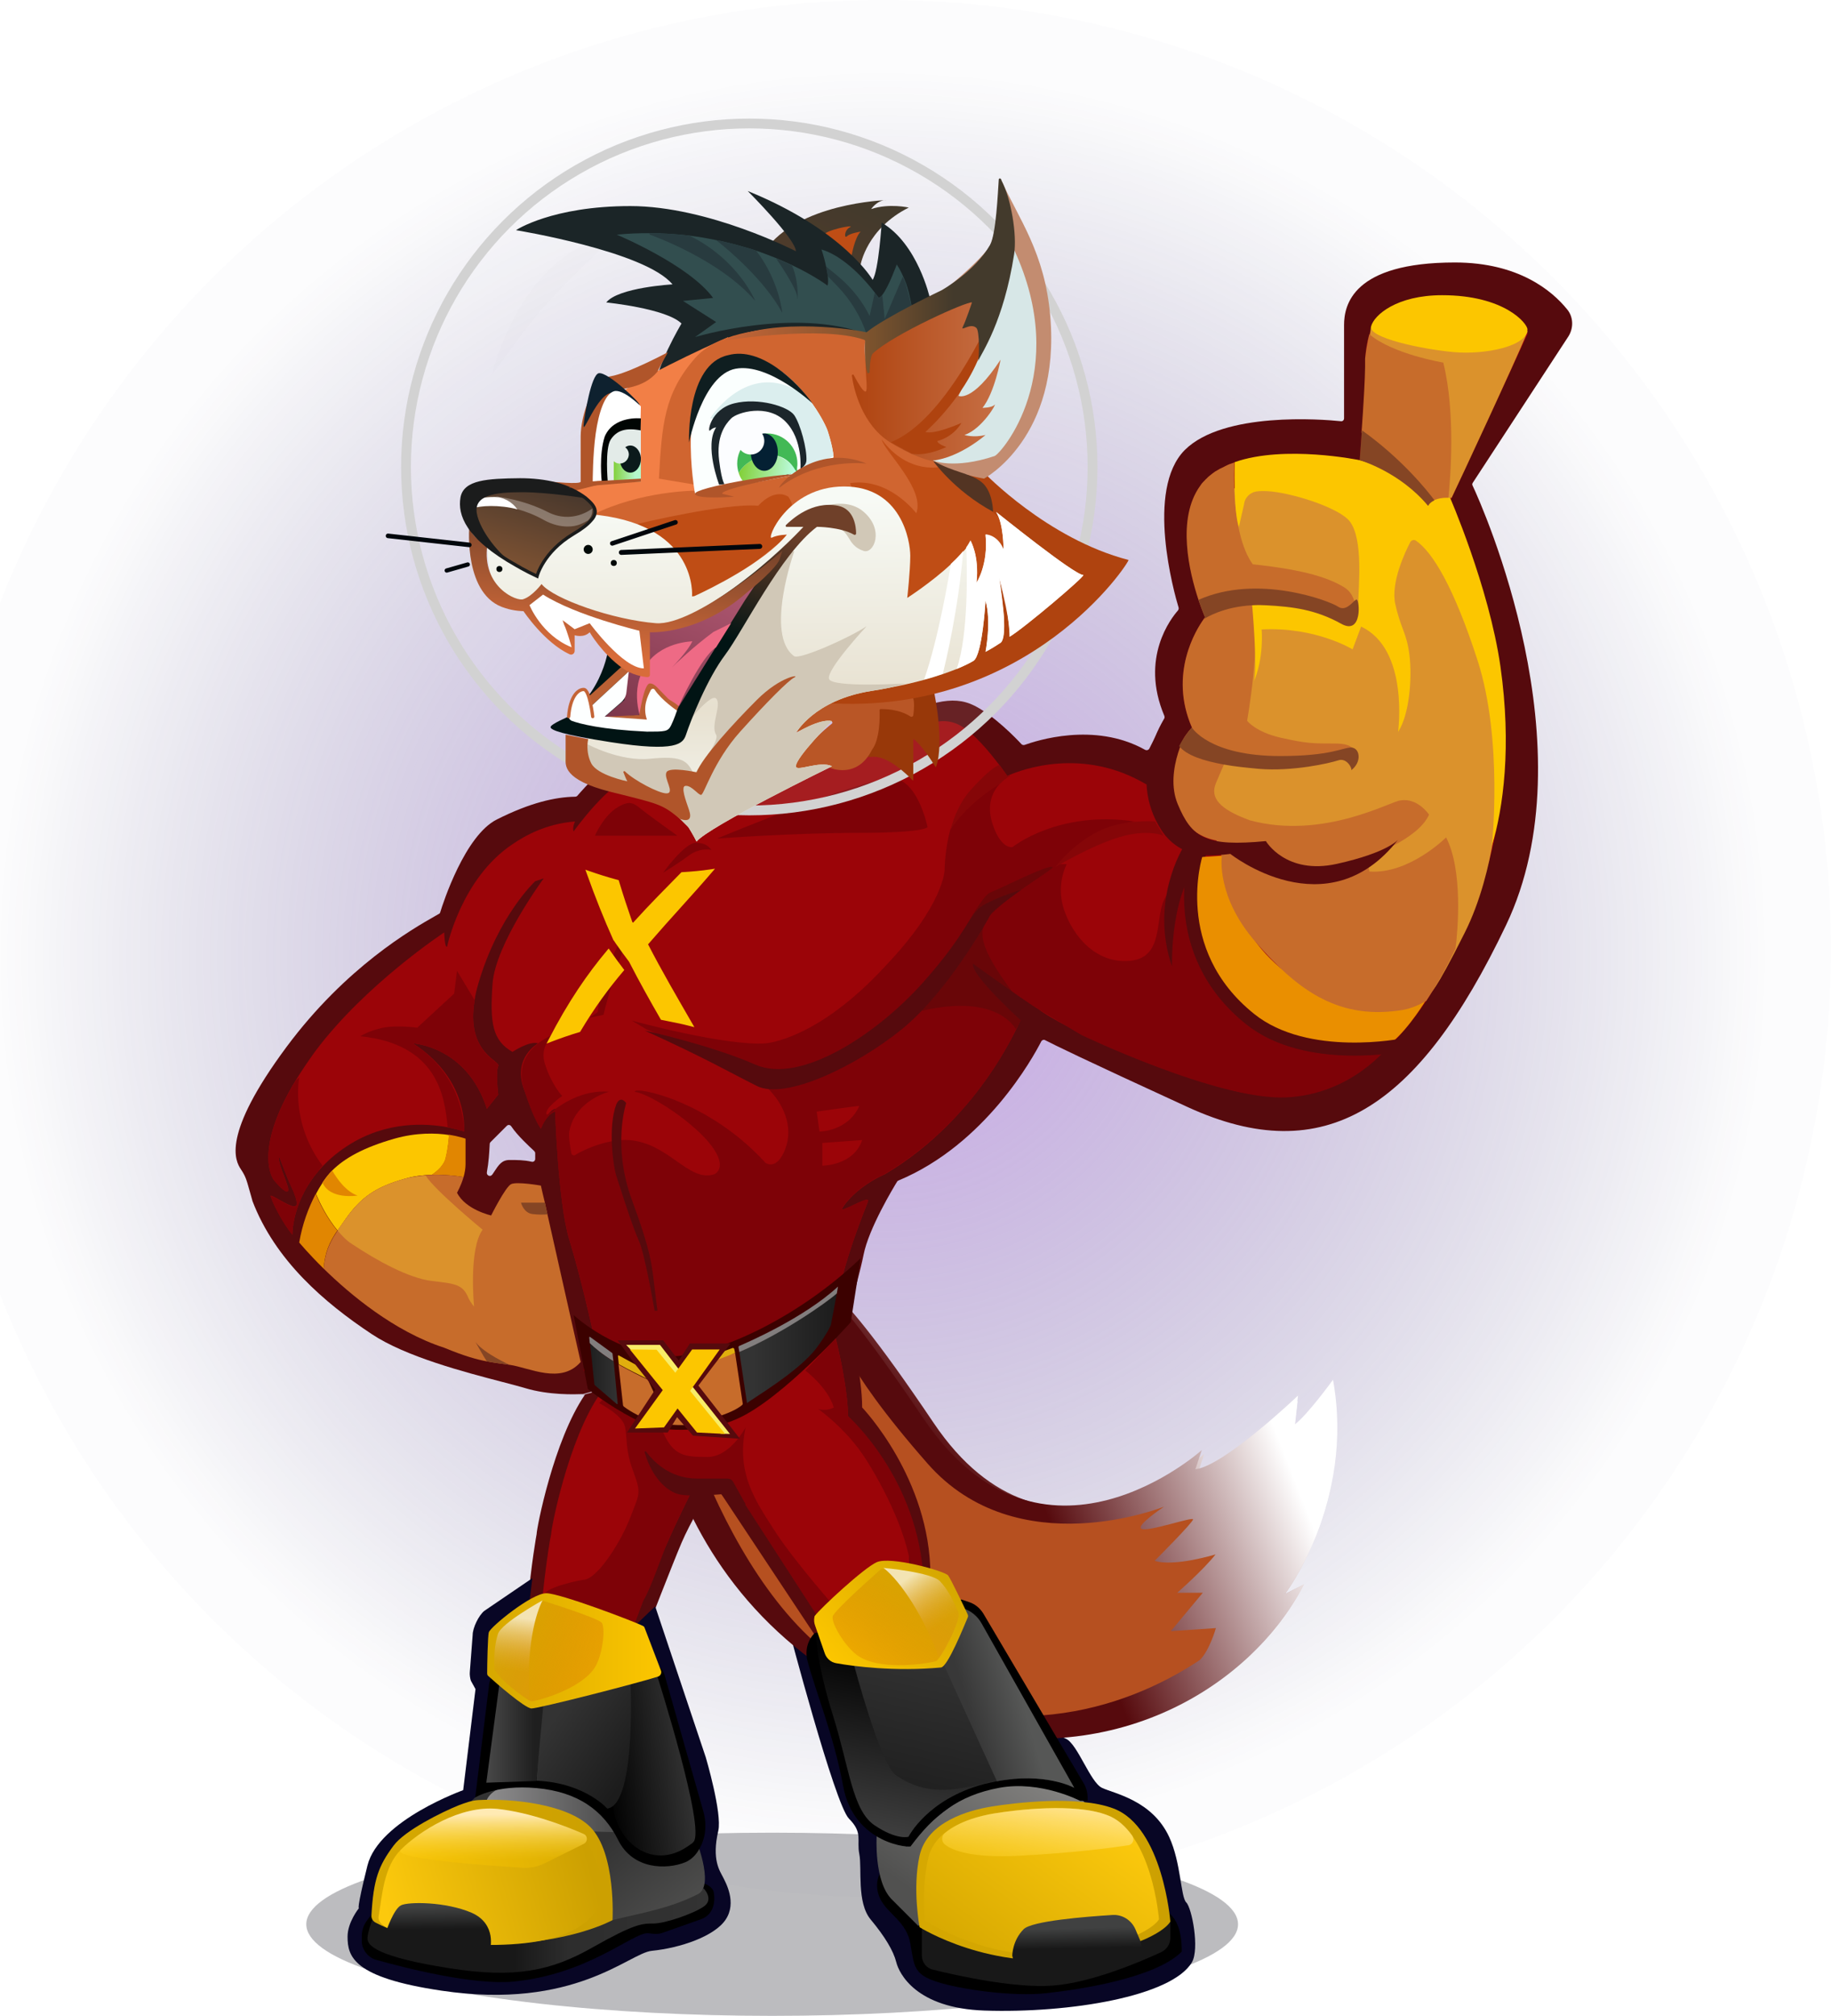 <svg width="309" height="340" viewBox="0 0 309 340" fill="none" xmlns="http://www.w3.org/2000/svg">
  <circle cx="149" cy="160" r="160" fill="url(#paint0_radial)" />
  <ellipse cx="130.31" cy="324.552" rx="78.621" ry="15.448" fill="#0D0D16" fill-opacity="0.275" />
  <path
    d="M112.385 225.803C112.385 225.803 110.81 272.491 158.596 289.802C187.477 298.72 211.107 284.556 220.034 267.245L216.884 268.819C216.884 268.819 228.436 253.606 224.761 233.672C224.761 233.672 220.56 239.442 218.459 241.016C218.984 236.295 218.984 236.295 218.984 236.295C218.984 236.295 206.907 247.835 202.18 248.36L203.231 245.212C203.231 245.212 176.975 268.819 157.545 239.967C138.116 211.114 137.591 216.885 137.591 216.885L112.385 225.803Z"
    fill="url(#paint1_linear)"
  />
  <path
    d="M114.586 227.308C114.586 227.308 123.723 269.208 146.876 281.776C170.029 294.344 190.361 288.054 202.99 279.675C204.568 278.104 205.621 274.438 205.621 274.438L198.254 274.962L203.516 268.678H199.306C199.306 268.678 203.516 265.012 205.621 262.394C205.621 262.394 198.78 264.489 195.623 263.441C195.623 263.441 201.937 257.157 201.937 256.634C201.937 256.11 194.57 258.728 193.518 258.205C192.465 257.681 197.201 254.539 197.201 254.539C197.201 254.539 173.132 264.227 158.398 247.47C143.664 230.712 143.276 225.089 143.276 225.089L114.586 227.308Z"
    fill="#B65020"
  />
  <path
    fill-rule="evenodd"
    clip-rule="evenodd"
    d="M133 274.334C133 274.334 140.877 304.347 143.276 306.746C145.675 309.145 144.539 310.319 145.018 312.718C145.498 315.117 144.539 320.874 146.938 323.753C149.337 326.632 150.776 329.031 151.256 330.95C151.736 332.869 154.614 338.723 166.129 339.106C180.523 339.586 197.796 336.707 201.155 330.95C202.45 328.695 201.155 321.834 200.195 320.874C199.235 319.915 199.331 314.205 197.316 309.839C194.437 303.601 187.952 302.499 185.964 301.538C183.977 300.577 181.89 294.228 179.903 293.268C163.17 285.176 133 274.334 133 274.334Z"
    fill="#080625"
  />
  <path
    d="M109.239 224.602C109.239 224.602 107.593 272.612 156.82 290.431C186.516 299.624 210.874 285.04 220.073 267.221L216.836 268.866C216.836 268.866 228.703 253.204 224.956 232.717C224.956 232.717 220.64 238.676 218.483 240.265C219.051 235.385 219.051 235.385 219.051 235.385C219.051 235.385 206.616 247.245 201.733 247.812L202.812 244.578C202.812 244.578 175.785 268.866 155.798 239.187C135.755 209.45 135.187 215.409 135.187 215.409L109.239 224.602Z"
    fill="url(#paint2_linear)"
  />
  <path
    d="M111.51 226.134C111.51 226.134 120.936 269.207 144.726 282.146C168.517 295.084 189.469 288.615 202.471 279.989C204.118 278.4 205.196 274.598 205.196 274.598L197.588 275.109L202.982 268.639H198.667C198.667 268.639 202.982 264.894 205.14 262.17C205.14 262.17 198.099 264.326 194.863 263.248C194.863 263.248 201.335 256.779 201.335 256.268C201.335 255.757 193.727 258.425 192.648 257.857C191.569 257.346 196.452 254.112 196.452 254.112C196.452 254.112 171.697 264.099 156.537 246.848C141.376 229.596 140.979 223.808 140.979 223.808L111.51 226.134Z"
    fill="#B65020"
  />
  <path
    d="M143.579 222.852L98.334 235.278C98.574 235.278 98.718 235.23 98.718 235.23C93.44 242.907 90.561 257.781 90.561 258.741C90.561 258.741 89.602 264.018 89.074 270.496L109.034 275.293C109.034 275.293 113.592 263.538 115.031 260.18C116.47 256.821 119.349 252.023 119.349 252.023H121.748L137.821 276.253L157.013 265.698C157.013 249.384 145.498 237.39 145.498 237.39C145.498 232.112 143.579 224.435 143.579 224.435"
    fill="#560A0D"
  />
  <path
    d="M153.463 265.458C153.463 265.794 153.415 266.081 153.415 266.417L139.501 272.175L139.069 271.599L124.627 252.023H116.471C116.471 252.023 114.072 256.821 112.632 260.18C111.625 262.483 109.274 266.657 107.93 268.96C107.306 270.016 106.635 274.334 106.635 274.334L91.473 270.496C91.569 269.152 91.713 267.809 91.857 266.609C92.001 265.266 92.193 264.018 92.337 262.915C92.673 260.372 93.008 258.741 93.008 258.741C93.008 257.781 95.887 242.907 101.165 235.23L140.7 224.435C140.7 224.435 140.844 224.915 141.036 225.731C141.708 228.417 143.099 234.751 143.099 238.829C143.099 238.829 153.943 249.672 153.463 265.458Z"
    fill="#9B0408"
  />
  <path
    d="M155.862 266.657H153.895C153.895 260.9 150.296 252.743 146.218 246.266C142.907 240.988 138.061 237.629 138.061 237.629C139.501 238.109 140.7 237.39 140.7 237.39C139.741 234.031 135.902 231.152 135.902 231.152L141.036 225.731C141.708 228.417 143.099 234.751 143.099 238.829C143.099 238.829 155.094 249.384 155.862 266.657Z"
    fill="#7E0207"
  />
  <path
    d="M141.66 271.935L139.741 274.334L137.821 272.415L124.627 252.023H116.47C116.47 252.023 114.072 256.821 112.632 260.18C111.625 262.483 109.945 267.665 108.554 270.016L107.114 273.854C107.114 273.854 93.68 270.496 92.721 269.536C92.481 269.344 92.049 269.584 91.857 269.008C92.001 267.665 98.238 266.417 98.718 266.417C101.117 265.937 104.955 259.7 106.395 255.862C107.834 252.023 108.314 252.023 106.875 248.185C105.435 244.347 105.915 242.427 105.435 240.508C104.955 238.589 101.117 236.67 101.117 236.67L101.645 236.094L105.003 238.205L110.905 240.172C110.905 240.172 112.152 241.948 112.008 241.804C113.736 245.546 115.559 245.738 119.397 245.738C123.236 245.738 125.827 240.748 125.827 240.748C124.195 248.425 127.458 253.079 130.624 258.021C133.983 263.299 141.66 271.935 141.66 271.935Z"
    fill="#7E0207"
  />
  <path
    d="M108.794 244.97C108.746 244.826 108.938 244.73 109.034 244.826C110.089 246.266 112.872 249.384 117.67 249.384H122.804C123.188 249.384 123.523 249.576 123.715 249.912L125.826 253.703L123.907 254.662L121.748 252.023C121.748 252.023 116.47 252.503 114.551 252.023C112.728 251.592 110.089 249.432 108.794 244.97Z"
    fill="#560A0D"
  />
  <path
    fill-rule="evenodd"
    clip-rule="evenodd"
    d="M264.44 52.14C265.543 53.435 265.591 55.307 264.68 56.746L248.558 81.408C248.462 81.552 248.414 81.743 248.51 81.888C250.19 85.438 268.374 126.221 254.172 156.016C239.298 187.203 223.465 197.279 200.435 186.723C182.538 178.518 177.692 176.12 176.397 175.448C176.157 175.304 175.869 175.4 175.725 175.64C174.334 178.375 166.273 193.008 151.64 199.102C151.544 199.15 151.448 199.198 151.4 199.294C150.776 200.301 146.602 207.21 145.738 211.624C145.453 213.051 145.085 214.478 144.734 215.841C144.081 218.374 143.485 220.687 143.579 222.372C143.579 222.564 143.435 222.804 143.195 222.852L98.382 235.134H98.286C96.943 235.182 92.624 235.326 88.642 234.127C87.668 233.835 86.318 233.483 84.724 233.068C78.47 231.439 68.469 228.834 62.733 225.011C54.769 219.733 46.42 212.584 42.582 202.508V202.46C42.395 201.816 42.245 201.28 42.117 200.822C41.586 198.927 41.435 198.39 40.663 197.231C39.703 195.791 37.304 191.473 48.339 176.599C58.385 163.072 69.593 156.689 73.344 154.553C73.625 154.394 73.863 154.258 74.056 154.145C74.2 154.097 74.248 154.001 74.296 153.857C74.776 152.274 78.471 140.902 83.844 138.216C89.458 135.385 93.728 134.425 97.039 134.377C97.183 134.377 97.326 134.329 97.422 134.233C98.334 133.178 103.276 127.612 105.435 127.18C106.774 126.907 109.731 129.605 112.507 132.139C114.606 134.055 116.602 135.877 117.718 136.248C117.814 136.248 117.958 136.248 118.054 136.2C120.117 135.193 140.892 125.069 148.617 121.902C156.773 118.544 160.612 117.105 164.45 119.024C167.761 120.703 171.455 124.493 172.367 125.501C172.511 125.645 172.703 125.693 172.894 125.645C174.766 124.973 184.649 121.663 193.238 126.461C193.526 126.604 193.814 126.509 193.958 126.269L196.5 121.183C196.548 121.039 196.548 120.895 196.5 120.751C192.326 110.915 197.7 104.198 198.803 102.951C198.899 102.807 198.947 102.615 198.899 102.471C198.18 100.12 193.238 82.607 199.955 75.89C206.48 69.413 223.081 70.708 226.296 71.044C226.584 71.092 226.824 70.852 226.824 70.564V54.827C226.824 51.468 228.263 44.271 245.536 44.271C256.283 44.271 261.945 49.069 264.44 52.14ZM89.698 195.935C90.034 196.031 90.322 195.791 90.322 195.455V194.496C90.322 194.352 90.226 194.208 90.13 194.112L90.056 194.044C89.351 193.394 87.309 191.512 86.291 189.986C86.099 189.698 85.763 189.65 85.523 189.89L82.789 192.624C82.693 192.72 82.645 192.816 82.645 192.96C82.636 193.077 82.627 193.244 82.616 193.452C82.567 194.356 82.477 196.033 82.165 197.71C82.069 198.286 82.789 198.574 83.077 198.094C83.125 198.094 83.125 198.046 83.125 198.046C83.215 197.911 83.301 197.779 83.384 197.653C84.183 196.435 84.699 195.647 86.003 195.647C87.251 195.647 88.45 195.647 89.698 195.935Z"
    fill="#560A0D"
  />
  <path
    d="M244.816 84.334C244.816 84.334 260.793 118.496 250.094 149.107C248.702 153.041 247.215 156.688 245.632 159.998C244.096 163.261 242.417 166.188 240.69 168.827C231.334 182.885 219.435 187.731 205.473 183.173C192.998 179.142 178.22 172.761 175.246 170.218C172.847 168.155 172.367 171.657 172.367 171.657C172.367 171.657 165.65 188.45 149.337 198.046C145.018 199.965 142.619 202.844 142.14 203.804C141.66 204.763 146.506 201.693 146.506 202.508C146.506 202.844 142.619 211.481 140.796 221.172L113.352 236.43L98.478 231.152L99.918 223.955C99.918 223.955 97.998 215.319 96.079 209.082C94.16 202.844 93.68 187.011 93.68 187.011C92.241 187.491 91.281 190.369 91.281 190.369C91.281 190.369 90.322 188.93 88.402 183.652C86.483 178.375 90.801 175.976 90.801 175.976C89.362 175.496 86.483 177.415 86.483 177.415C83.125 175.496 82.645 172.617 83.125 165.9C83.605 159.183 91.761 148.147 91.761 148.147L90.322 148.627C90.322 148.627 84.084 154.385 80.726 165.9C80.438 166.907 80.198 167.819 80.102 168.683C78.567 177.655 84.564 178.902 84.084 179.814C83.604 180.774 84.084 184.612 84.084 184.612L82.165 187.011C78.806 176.455 69.69 175.976 69.69 175.976C69.93 176.12 70.17 176.311 70.41 176.455C78.183 181.877 78.375 188.882 78.327 190.513C78.327 190.561 78.327 190.561 78.327 190.609C78.327 190.753 78.327 190.849 78.327 190.849C78.327 190.849 77.799 190.657 76.839 190.417C76.839 190.417 76.839 190.417 76.791 190.417C76.743 190.417 76.647 190.369 76.599 190.369C76.264 190.274 75.928 190.226 75.544 190.13C71.897 189.458 65.18 189.026 58.655 193.248C56.64 194.544 55.057 195.983 53.809 197.422C49.587 202.316 49.347 207.354 49.347 208.17C49.347 208.266 49.347 208.266 49.347 208.266C49.299 208.218 49.299 208.17 49.251 208.122C48.531 207.21 47.908 206.251 47.332 205.243C46.708 204.14 46.132 203.036 45.7 201.837C45.365 201.213 47.236 202.508 48.579 203.132C49.251 203.468 49.827 203.612 50.019 203.276C50.163 202.94 50.019 202.22 49.731 201.501C49.539 200.925 49.251 200.349 49.059 199.917C48.579 198.958 47.14 195.119 47.14 195.119C46.66 196.079 49.059 200.397 48.579 200.877C48.099 201.357 46.18 198.958 46.18 198.958C45.413 197.854 43.685 193.248 49.011 183.748C49.107 183.556 49.203 183.412 49.299 183.221C49.395 183.029 49.539 182.837 49.635 182.693C49.731 182.501 49.875 182.309 49.971 182.117C50.882 180.63 51.986 178.998 53.233 177.271C61.726 165.948 74.968 157.264 74.968 157.264C74.968 157.264 75.016 159.902 75.448 159.662C75.448 159.662 77.847 148.147 86.483 142.39C88.594 140.95 92.145 138.935 97.039 138.551C97.039 138.551 96.559 139.511 96.799 140.231C96.799 140.231 102.796 131.834 106.875 130.923C109.13 130.443 117.382 139.511 119.349 138.312C121.748 136.872 139.789 129.099 147.417 125.981C155.094 122.814 158.165 120.463 161.811 122.238C164.21 123.438 166.993 126.844 168.624 129.004C169.44 130.107 169.968 130.875 169.968 130.875C169.968 130.875 170.112 130.827 170.304 130.731C172.319 129.867 182.682 125.885 193.478 132.314L200.003 124.158L201.107 122.766C201.107 122.718 201.155 122.718 201.155 122.718C196.645 112.355 203.41 104.102 203.41 104.102C203.41 104.102 197.028 89.708 202.594 81.936C202.738 81.696 202.93 81.456 203.122 81.264C203.218 81.168 203.314 81.072 203.41 80.976C203.41 80.976 203.41 80.928 203.458 80.928C203.506 80.832 203.602 80.784 203.65 80.736C203.697 80.688 203.745 80.64 203.793 80.592C203.841 80.544 203.937 80.448 203.985 80.4C204.225 80.208 204.465 80.016 204.705 79.824C204.945 79.632 205.233 79.441 205.521 79.297C205.761 79.153 206.001 79.009 206.24 78.913C206.384 78.865 206.528 78.769 206.624 78.721C206.768 78.673 206.864 78.577 207.008 78.529C207.152 78.433 207.344 78.385 207.536 78.289C207.776 78.193 208.064 78.097 208.352 78.001C216.844 75.026 229.463 77.665 229.463 77.665C229.463 77.665 229.607 75.65 229.798 73.011C229.798 72.867 229.798 72.723 229.846 72.627C230.134 68.741 230.422 63.703 230.422 61.88C230.422 61.496 230.422 61.016 230.422 60.536C230.518 56.746 231.622 49.933 243.856 49.933C255.851 49.933 257.819 56.314 257.819 56.314L244.816 84.334Z"
    fill="#9B0408"
  />
  <path
    fill-rule="evenodd"
    clip-rule="evenodd"
    d="M212.67 173.097C201.155 166.38 200.195 149.107 200.195 149.107C200.195 149.107 197.796 148.627 196.357 151.986C195.938 152.963 195.763 154.184 195.583 155.435C195.146 158.486 194.682 161.721 190.599 162.061C184.841 162.541 181.003 157.743 179.564 153.425C178.364 149.779 179.516 146.852 179.9 145.988C179.996 145.844 179.996 145.748 179.996 145.748H178.556C183.834 139.511 191.511 138.551 191.511 138.551C178.556 136.632 170.879 142.87 170.879 142.87C170.879 142.87 168.96 143.349 167.521 139.031C166.369 135.577 167.617 133.322 168.864 132.074C167.089 133.13 162.867 136.009 160.372 139.895C159.412 143.493 159.412 146.708 159.412 146.708C159.412 146.708 159.412 152.466 149.337 163.021C137.821 175.496 129.185 175.976 129.185 175.976C122.564 176.455 107.114 172.281 106.635 172.137L109.034 173.577C109.034 173.577 127.266 181.253 129.665 183.652C132.064 186.051 133.983 189.89 132.544 193.728C131.104 197.566 129.185 196.127 129.185 196.127C119.589 185.572 107.114 183.173 107.114 184.132C109.993 184.612 117.19 189.41 120.069 193.248C122.948 197.087 120.549 198.046 120.549 198.046C118.361 198.776 116.419 197.411 114.162 195.824C111.965 194.28 109.469 192.525 106.155 192.289C102.604 192.049 98.574 193.872 97.087 194.784C96.847 194.976 96.463 194.784 96.415 194.496C96.223 193.488 95.935 191.617 96.079 190.849C97.039 185.572 102.796 184.132 102.796 184.132C98.164 183.776 94.723 186.304 93.16 187.452C92.619 187.85 92.302 188.082 92.241 187.971C91.761 187.011 94.88 184.852 94.88 184.852C94.88 184.852 93.2 183.173 92.001 179.574C90.801 175.88 93.92 174.296 93.92 174.296C93.92 174.296 86.243 176.695 88.402 183.652C90.082 189.026 91.281 190.369 91.281 190.369C91.281 190.369 92.241 187.971 93.68 187.491C93.68 187.491 94.16 202.844 96.079 209.082C97.998 215.319 99.918 223.955 99.918 223.955L98.478 231.152L113.352 236.43L140.796 221.124C142.222 213.582 144.91 206.655 146.014 203.812C146.321 203.019 146.506 202.544 146.506 202.46C146.506 202.042 145.228 202.647 144.05 203.206C142.933 203.736 141.906 204.223 142.14 203.756C142.619 202.796 145.018 199.917 149.337 197.998C162.003 190.417 168.72 179.478 171.935 172.713C172.367 171.753 172.751 170.89 173.086 170.122C173.134 169.978 173.278 169.834 173.374 169.738C173.614 169.546 173.902 169.498 174.238 169.642L182.443 174.536C182.443 174.536 205.473 185.572 216.988 185.092C228.311 184.612 234.548 176.263 234.74 175.976L234.726 175.98C234.21 176.155 223.908 179.641 212.67 173.097ZM137.821 187.491C137.821 187.491 144.539 186.531 145.018 186.531C143.099 190.849 138.301 190.849 138.301 190.849L137.821 187.491ZM138.781 192.768V196.607C138.781 196.607 144.059 196.607 145.498 192.289L138.781 192.768Z"
    fill="#7E0207"
  />
  <path
    d="M170.448 130.875C170.448 130.875 169.68 131.259 168.912 132.074C167.137 133.13 162.915 136.009 160.42 139.895C161.044 137.592 162.099 135.145 163.778 133.274C166.705 130.011 168.097 129.195 168.672 129.004C169.488 130.107 170.016 130.875 170.016 130.875C170.016 130.875 170.16 130.827 170.352 130.731L170.448 130.875Z"
    fill="#850608"
  />
  <path
    d="M54.433 196.607C54.241 196.799 54.001 197.039 53.809 197.422C49.587 202.316 49.347 207.354 49.347 208.17C49.299 208.17 49.299 208.17 49.251 208.17C48.531 207.258 47.908 206.299 47.332 205.291C46.708 204.188 46.132 203.084 45.7 201.885C45.365 201.261 47.236 202.556 48.579 203.18C49.251 203.516 49.827 203.66 50.019 203.324C50.163 202.988 50.019 202.268 49.731 201.549C49.539 200.973 49.251 200.397 49.059 199.965C48.579 199.006 47.14 195.167 47.14 195.167C46.66 196.127 49.059 200.445 48.579 200.925C48.099 201.405 46.18 199.006 46.18 199.006C45.413 197.902 43.685 193.296 49.011 183.796C49.107 183.604 49.203 183.46 49.299 183.269C49.395 183.077 49.539 182.885 49.635 182.741C49.731 182.549 49.875 182.357 49.971 182.165L50.498 181.733C50.498 181.733 48.963 189.362 54.433 196.607Z"
    fill="#7E0207"
  />
  <path
    d="M84.084 179.814C83.604 180.774 84.084 184.612 84.084 184.612L82.165 187.011C78.806 176.455 69.69 175.976 69.69 175.976C69.93 176.12 70.17 176.311 70.41 176.455C77.223 181.301 78.231 187.971 78.327 190.609C78.327 190.753 78.327 190.849 78.327 190.849C78.327 190.849 77.799 190.657 76.839 190.417C76.839 190.417 76.839 190.417 76.791 190.417C76.743 190.369 76.647 190.369 76.599 190.369C76.263 190.274 75.928 190.226 75.544 190.13C75.064 184.948 73.865 176.12 60.814 174.776C60.814 174.776 62.254 173.817 64.653 173.337C67.051 172.857 70.41 173.337 70.41 173.337L76.647 167.579L77.127 163.741L80.006 168.539L80.102 168.683C78.567 177.655 84.516 178.95 84.084 179.814Z"
    fill="#7E0207"
  />
  <path
    d="M121.029 141.43C121.029 141.43 133.983 140.471 145.018 140.471C156.054 140.471 156.534 139.511 156.534 139.511C156.534 139.511 155.094 132.314 151.256 131.354C147.417 130.395 121.029 141.43 121.029 141.43Z"
    fill="#7E0207"
  />
  <path
    d="M120.069 143.349C120.069 143.349 118.15 142.87 116.231 144.309C114.311 145.748 111.912 147.188 111.912 147.188C111.912 147.188 115.511 142.15 117.43 142.15C119.349 142.15 119.829 143.109 120.069 143.349Z"
    fill="#7E0207"
  />
  <path
    d="M106.635 157.264L106.155 156.304C106.155 156.304 101.837 162.062 100.877 170.698L99.438 171.657L101.837 171.178C101.837 171.178 104.476 160.382 106.635 157.264Z"
    fill="#7E0207"
  />
  <path
    d="M105.675 186.051C105.675 186.051 103.276 193.248 106.635 202.364C109.993 211.481 109.993 213.4 110.473 217.238C110.953 221.076 110.953 221.076 110.953 221.076H110.473C110.473 221.076 108.842 211.529 107.834 209.321C106.635 206.683 104.476 199.726 103.996 198.286C103.516 196.847 102.556 190.13 103.996 186.291C104.716 184.612 105.675 186.051 105.675 186.051Z"
    fill="#560A0D"
  />
  <path
    d="M114.311 140.95C114.311 140.95 110.953 138.551 109.034 137.112C107.114 135.673 106.635 134.713 104.236 136.152C101.837 137.592 100.397 140.95 100.397 140.95C100.397 140.95 107.114 140.95 109.513 140.95C111.912 140.95 114.311 140.95 114.311 140.95Z"
    fill="#7E0207"
  />
  <path
    d="M177.501 146.468C176.301 147.524 170.544 150.882 167.329 154.145C164.594 156.88 165.41 159.902 170.687 167.099C171.887 168.299 172.751 169.162 173.374 169.786C173.23 169.882 173.134 170.026 173.086 170.17C172.751 170.938 172.367 171.801 171.935 172.761L171.407 173.577C171.407 173.577 168.432 167.435 155.526 170.506C155.67 170.506 164.69 151.506 167.089 150.546C169.248 149.683 175.102 146.66 177.165 146.228C177.405 146.18 177.597 146.18 177.644 146.228C177.692 146.276 177.501 146.468 177.501 146.468Z"
    fill="#690608"
  />
  <path
    d="M172.367 150.067C172.367 150.067 167.569 153.425 167.089 154.385C166.609 155.344 159.892 167.339 152.215 173.577C144.539 179.814 132.544 185.572 127.746 183.173C122.948 180.774 119.349 178.614 108.794 173.817C108.794 173.817 119.829 176.215 127.506 179.574C135.183 182.933 148.137 174.296 155.814 165.66C163.49 157.024 163.49 154.145 165.889 152.705C168.288 151.266 172.367 150.067 172.367 150.067Z"
    fill="#560A0D"
  />
  <path
    d="M194.917 138.551C194.917 138.551 189.16 138.072 184.841 140.471C180.523 142.87 178.124 146.228 178.124 146.228C178.124 146.228 184.122 142.63 188.92 141.19C193.718 139.751 196.357 140.95 196.357 140.95L194.917 138.551Z"
    fill="#850608"
  />
  <path
    d="M172.847 172.617C172.847 172.617 163.73 164.46 164.21 162.541C164.21 162.541 174.766 170.218 177.884 171.897C181.099 173.625 172.847 172.617 172.847 172.617Z"
    fill="#560A0D"
  />
  <path
    d="M199.715 142.87C199.715 142.87 193.958 151.986 197.796 163.021C197.796 163.021 197.316 149.107 203.554 144.309L199.715 142.87Z"
    fill="#560A0D"
  />
  <path
    d="M143.579 222.996C143.579 222.996 132.064 235.95 124.387 239.309C119.109 241.708 112.008 241.372 109.753 240.508C105.915 239.069 101.597 236.19 99.198 234.271L96.799 221.796C96.799 221.796 104.236 228.753 113.832 228.753C121.508 228.273 134.703 222.276 145.258 212.2L143.579 222.996Z"
    fill="#3C0100"
  />
  <path
    d="M141.228 218.15L140.22 223.475C140.22 223.475 139.837 224.579 137.821 227.314C134.751 231.44 126.546 236.142 126.066 236.67L124.771 228.034C131.584 224.915 139.405 219.733 141.228 218.15Z"
    fill="url(#paint3_linear)"
  />
  <path
    d="M141.42 216.998L141.228 218.15C139.453 219.733 132.064 224.915 124.771 228.033L124.627 227.218C124.627 227.122 124.675 227.074 124.723 227.026C125.827 226.546 135.614 222.372 141.42 216.998Z"
    fill="#827E7E"
  />
  <path
    d="M125.347 236.766C125.347 236.862 125.299 236.91 125.251 236.958C125.251 236.958 123.476 238.829 115.991 240.172C115.751 240.22 115.751 240.124 115.751 240.028L113.352 231.152C114.935 230.864 123.38 228.465 124.051 228.177L125.347 236.766Z"
    fill="#C76C2B"
  />
  <path
    d="M124.051 228.177C123.38 228.465 119.733 229.953 118.15 230.193L118.63 229.329C118.63 229.233 118.678 229.137 118.726 229.137L123.619 227.362C123.715 227.314 123.859 227.41 123.907 227.506L124.051 228.177Z"
    fill="#E0AE0E"
  />
  <path
    d="M104.236 236.718C104.236 236.814 104.14 236.862 104.092 236.814L100.397 233.647C100.349 233.599 100.301 233.551 100.301 233.455L99.582 226.594C100.445 227.41 101.789 228.609 103.564 229.617L104.236 236.718Z"
    fill="url(#paint4_linear)"
  />
  <path
    d="M109.37 232.64C108.122 232.016 106.155 231.056 104.428 230.097L104.284 228.705C104.284 228.609 104.38 228.561 104.428 228.609L108.458 230.816C108.506 230.864 108.554 230.912 108.602 231.008L109.37 232.64Z"
    fill="#E0AE0E"
  />
  <path
    d="M109.322 239.453C106.635 238.349 105.291 237.246 105.291 237.246C105.243 237.198 105.195 237.15 105.147 237.054L104.38 230.145C106.107 231.104 108.026 232.112 109.322 232.688L110.425 235.039L115.703 240.316C115.751 240.364 112.056 240.556 109.322 239.453Z"
    fill="#C76C2B"
  />
  <path d="M116.279 228.273L117.286 227.074H121.94L120.837 228.369L116.279 228.273Z" fill="#F8ED68" />
  <path
    d="M124.867 242.667L116.95 242.14L114.263 239.021L112.68 241.612H105.819L110.569 234.367L106.875 229.713L104.236 226.066H111.912L114.551 229.473L116.423 226.594H123.284L120.117 230.72L117.862 233.695L124.867 242.667Z"
    fill="#560A0D"
  />
  <path
    d="M123.188 241.852L121.604 241.804L114.071 231.536L112.968 232.592L107.594 228.849L105.675 226.834H111.385L114.791 231.248L123.188 241.852Z"
    fill="#F8ED68"
  />
  <path d="M110.809 227.65L122.372 241.852L117.622 241.612L106.299 227.602L110.809 227.65Z" fill="#FCC600" />
  <path d="M121.46 227.602L112.056 240.748L107.162 240.94L116.806 227.602H121.46Z" fill="#FCC600" />
  <path
    d="M103.516 229.569C101.741 228.513 100.397 227.362 99.534 226.546L99.438 225.587C99.438 225.491 99.534 225.443 99.582 225.491L103.276 228.177C103.324 228.225 103.372 228.273 103.372 228.369L103.516 229.569Z"
    fill="#827E7E"
  />
  <path
    d="M206.432 144.309C206.432 144.309 206.912 156.304 216.988 163.981C227.064 171.657 232.581 170.938 240.738 168.539C240.738 168.539 237.859 173.337 234.98 175.736C234.98 175.736 228.599 176.887 220.106 175.256C208.831 173.097 203.793 163.741 202.354 157.983C200.915 152.226 201.394 147.428 201.394 146.948C201.394 146.468 202.834 144.549 202.834 144.549L206.432 144.309Z"
    fill="#EA8F00"
  />
  <path
    d="M201.874 144.069C201.874 144.069 196.596 160.382 210.99 171.897C220.586 179.574 236.899 176.215 236.899 176.215"
    stroke="#560A0D"
    stroke-width="2.207"
  />
  <path
    d="M207.872 82.415C207.872 82.415 234.74 79.057 241.937 89.612C249.134 100.168 251.533 116.481 251.533 116.481L252.973 133.274C252.973 133.274 252.493 146.708 247.215 157.264C241.937 167.819 241.457 167.339 241.457 167.339L223.705 143.349L203.074 138.551L203.554 126.557L210.031 106.165L207.872 82.415Z"
    fill="#DB922C"
  />
  <path
    d="M245.632 159.998C244.768 161.774 243.281 164.892 240.69 168.827C239.97 169.162 238.483 170.17 235.94 170.458C225.384 171.897 218.667 166.62 211.95 158.943C205.233 151.266 206.192 144.549 206.192 144.549L205.281 141.766C202.834 141.286 200.771 140.039 199.475 137.832C196.548 132.938 197.604 128.62 198.995 125.837C199.331 125.165 199.667 124.637 200.003 124.158C200.531 123.39 200.963 122.91 201.106 122.766C201.106 122.766 201.106 122.766 201.154 122.718C197.172 113.602 201.922 106.117 203.122 104.438C203.266 104.198 203.362 104.102 203.362 104.102C203.362 104.102 202.882 102.999 202.258 101.175C200.723 96.569 198.516 87.501 202.546 81.936C202.69 81.696 202.882 81.456 203.074 81.264C203.17 81.168 203.266 81.072 203.362 80.976C203.362 80.976 203.362 80.928 203.409 80.928C203.457 80.832 203.553 80.784 203.601 80.736C203.649 80.688 203.697 80.64 203.745 80.592C203.793 80.544 203.889 80.448 203.937 80.4C204.177 80.208 204.417 80.016 204.657 79.824C204.897 79.632 205.185 79.441 205.473 79.297C205.713 79.153 205.952 79.009 206.192 78.913C206.336 78.865 206.48 78.769 206.576 78.721C206.72 78.673 206.816 78.577 206.96 78.529C207.104 78.433 207.296 78.385 207.488 78.289C207.728 78.193 208.016 78.097 208.303 78.001C208.303 78.001 207.584 89.9 211.422 95.178C220.538 96.138 224.377 97.577 226.776 99.016C227.831 99.64 228.311 100.552 228.551 101.415C228.839 102.471 228.695 103.334 228.695 103.334L210.942 100.935C210.942 100.935 210.942 100.935 211.326 102.135C211.326 102.231 211.374 102.279 211.422 102.375C212.861 108.132 210.463 121.567 210.463 121.567C210.463 121.567 211.902 123.486 216.22 124.445C220.538 125.405 221.498 125.405 225.336 125.405C226.968 125.405 227.831 125.741 228.263 126.173C228.839 126.701 228.695 127.324 228.695 127.324L206.624 128.764C206.624 128.764 206.576 128.86 206.528 129.004C206.336 129.435 205.904 130.395 205.185 132.122C204.225 134.521 205.665 136.44 210.942 138.36C223.417 141.718 234.932 135.001 236.372 135.001C239.25 134.521 241.169 137.4 241.169 137.4C239.25 141.718 230.614 144.597 230.614 144.597L231.094 146.996C237.811 147.476 244.048 141.238 244.048 141.238C246.927 146.852 246.015 156.976 245.632 159.998Z"
    fill="#C76C2B"
  />
  <path
    d="M196.596 121.039C196.596 121.039 189.975 130.779 196.021 140.039C197.652 142.582 200.483 144.213 203.505 144.261C205.713 144.309 207.632 144.021 207.632 144.021C207.632 144.021 223.945 156.976 235.94 141.622C235.94 141.622 234.26 143.781 225.624 145.7C216.988 147.62 213.629 141.862 213.629 141.862C203.553 142.822 201.154 141.382 198.755 135.625C196.357 129.867 200.675 122.67 200.675 122.67L196.596 121.039Z"
    fill="#560A0D"
  />
  <path
    d="M211.47 115.281C213.389 110.963 212.91 106.165 212.91 106.165C222.026 105.685 228.263 109.524 228.263 109.524L229.703 105.685C237.859 109.524 235.94 123.438 235.94 123.438C237.859 120.559 238.339 114.322 237.859 110.483C237.379 106.645 236.42 106.165 235.46 101.847C234.692 98.296 237.091 93.163 238.003 91.435C238.195 91.1 238.627 90.956 238.963 91.195C241.745 93.115 245.344 98.968 249.374 111.443C253.692 124.877 251.773 142.63 251.773 142.63C253.692 136.392 255.132 125.837 253.213 112.403C251.293 98.968 244.576 83.615 244.576 83.615L240.498 84.334C237.619 79.537 229.463 77.617 229.463 77.617C229.463 77.617 216.796 74.978 208.352 77.953C208.352 77.953 208.112 86.014 209.071 88.892L209.935 85.102C210.031 83.999 210.895 83.087 211.998 82.895C212.622 82.799 213.485 82.799 214.589 82.895C218.907 83.375 226.104 85.774 227.783 87.933C230.134 91.004 229.223 98.968 229.223 101.847C229.223 104.726 220.107 101.367 220.107 101.367L211.23 101.127C211.23 101.127 212.43 113.842 211.47 115.281Z"
    fill="#FCC600"
  />
  <path
    d="M257.771 56.026C255.563 61.352 246.303 81.216 244.96 83.999C244.768 83.951 244.624 83.951 244.432 83.951C244.336 83.951 244.288 83.951 244.192 83.951L239.778 71.14L231.142 56.746L231.19 56.314L231.382 55.067C231.382 55.067 258.586 54.059 257.771 56.026Z"
    fill="#DB922C"
  />
  <path
    d="M244.432 83.951C244.336 83.951 244.288 83.951 244.192 83.951C243.377 83.951 242.657 84.094 242.081 84.334H242.033H241.889C241.601 83.903 232.389 74.451 229.75 72.963C229.75 72.819 229.75 72.675 229.798 72.579C230.086 68.693 230.374 63.655 230.374 61.832C230.374 61.448 230.374 60.968 230.374 60.489C230.662 57.802 231.094 56.362 231.094 56.362L231.142 56.41C235.028 59.721 243.569 61.16 243.569 61.16C245.68 69.605 244.768 80.784 244.432 83.951Z"
    fill="#C76C2B"
  />
  <path
    d="M242.081 84.382C241.601 84.622 241.218 84.91 241.074 85.246L240.978 85.294C236.18 79.537 229.463 77.617 229.463 77.617C229.463 77.617 229.607 75.602 229.799 72.963C229.799 72.819 229.799 72.675 229.846 72.579C236.564 77.377 240.882 82.751 242.081 84.382C242.081 84.382 242.081 84.335 242.081 84.382Z"
    fill="#854524"
  />
  <path
    d="M257.771 55.547C257.771 54.587 253.932 49.789 243.377 49.789C235.7 49.789 231.862 53.148 231.382 55.067C230.902 56.986 240.018 58.905 245.296 59.385C250.574 59.865 257.771 58.425 257.771 55.547Z"
    fill="#FCC600"
  />
  <path
    d="M226.344 105.206C222.026 102.807 218.187 102.327 213.629 102.087C212.862 102.039 212.094 102.039 211.374 102.087C206.432 102.327 203.506 104.198 203.122 104.438C203.266 104.198 203.362 104.102 203.362 104.102C203.362 104.102 202.882 102.999 202.258 101.175C212.238 96.713 224.425 101.367 225.816 102.327C226.968 103.095 227.975 101.895 228.551 101.367C228.695 101.223 228.839 101.127 228.935 101.127C229.463 101.127 229.942 107.221 226.344 105.206Z"
    fill="#854524"
  />
  <path
    d="M228.023 129.915C228.263 129.675 227.303 127.756 225.864 128.236C224.425 128.716 218.187 130.155 212.43 129.675C210.415 129.483 208.399 129.291 206.576 128.956C203.122 128.332 200.243 127.42 198.995 125.837C199.331 125.165 199.667 124.637 200.003 124.158C200.531 123.39 200.963 122.91 201.106 122.766C201.106 122.766 201.106 122.766 201.154 122.718C201.154 122.718 204.033 127.516 216.028 127.516C224.664 127.516 226.584 126.077 228.023 126.077C228.119 126.077 228.215 126.077 228.311 126.125C229.51 126.413 229.798 128.572 228.023 129.915Z"
    fill="#854524"
  />
  <path
    d="M75.784 191.665C75.784 191.665 75.688 193.488 75.208 195.407C74.92 196.559 73.769 197.566 72.905 198.142C71.513 198.19 69.978 198.334 68.491 198.766C63.213 200.205 60.814 202.124 58.415 205.483C57.887 206.251 57.407 206.922 56.976 207.546C55.248 205.483 54.001 202.988 53.329 201.357C53.665 200.733 54.049 200.061 54.433 199.486C54.481 199.39 54.529 199.294 54.577 199.246C55.008 198.622 55.488 197.998 56.064 197.422C58.127 195.359 61.342 193.536 66.572 192.049C70.314 190.993 73.577 191.089 75.736 191.425L75.784 191.665Z"
    fill="#FCC600"
  />
  <path
    d="M53.281 201.357C53.953 202.988 55.2 205.483 56.928 207.546C55.632 209.465 54.817 211.193 54.625 213.976C52.034 211.433 50.498 209.561 50.498 209.561C51.026 206.443 52.034 203.756 53.281 201.357Z"
    fill="#E18601"
  />
  <path
    d="M78.567 192.049C78.567 192.049 78.567 193.968 78.567 196.367C78.567 197.087 78.423 197.854 78.231 198.526C77.031 198.334 75.064 198.094 72.857 198.142C73.721 197.566 74.872 196.559 75.16 195.407C75.64 193.488 75.736 191.665 75.736 191.665V191.377C77.511 191.665 78.567 192.049 78.567 192.049Z"
    fill="#E18601"
  />
  <path
    d="M97.998 229.713C94.64 233.551 89.362 230.672 86.003 230.193C84.612 230.001 83.46 229.857 82.165 229.617C80.39 229.281 78.327 228.705 74.968 227.314C66.524 224.579 59.039 218.294 54.625 213.975C54.913 210.281 56.304 208.458 58.415 205.483C60.814 202.125 63.213 200.205 68.491 198.766C72.233 197.758 76.263 198.19 78.231 198.526C77.799 200.013 77.127 201.165 77.127 201.165C78.567 204.044 82.885 205.003 82.885 205.003C82.885 205.003 85.284 200.205 86.243 199.726C87.203 199.246 91.281 199.965 91.281 199.965C91.473 200.877 91.713 201.837 91.953 202.844C92.097 203.468 92.241 204.14 92.385 204.811C94.784 215.511 97.998 229.713 97.998 229.713Z"
    fill="#C76C2B"
  />
  <path
    d="M86.003 230.193C84.612 230.001 83.46 229.857 82.165 229.617C81.541 228.705 80.342 226.498 80.246 226.354C81.685 228.273 86.003 230.193 86.003 230.193Z"
    fill="#854524"
  />
  <path
    d="M92.385 204.811C91.905 204.859 90.993 204.907 89.842 204.763C88.354 204.572 87.922 202.844 87.922 202.844H91.953C92.097 203.468 92.241 204.14 92.385 204.811Z"
    fill="#854524"
  />
  <path
    d="M80.006 220.357C80.006 220.357 79.526 219.877 79.046 218.917C78.087 216.518 76.647 216.518 72.809 216.039C68.971 215.559 63.693 212.68 59.375 209.801C58.463 209.225 57.695 208.41 56.976 207.546C57.407 206.874 57.887 206.203 58.415 205.483C60.814 202.125 63.213 200.205 68.491 198.766C69.978 198.382 71.849 198.286 71.849 198.286C73.289 200.685 81.445 207.402 81.445 207.402C79.046 210.761 80.006 220.357 80.006 220.357Z"
    fill="#DB922C"
  />
  <path
    d="M60.334 201.645C60.334 201.645 55.728 202.412 54.433 199.486C54.481 199.39 54.529 199.294 54.577 199.246C55.008 198.622 55.488 197.998 56.064 197.422C56.832 198.766 58.367 200.973 60.334 201.645Z"
    fill="#E18601"
  />
  <path
    fill-rule="evenodd"
    clip-rule="evenodd"
    d="M116.614 172.809C114.983 172.377 113.352 172.089 111.721 171.753C109.945 168.683 108.17 165.516 106.395 162.061C105.627 161.054 104.859 159.998 104.092 158.895C103.996 158.751 103.9 158.559 103.756 158.415C102.221 155.008 100.733 151.314 99.246 147.14C100.877 147.716 102.556 148.243 104.188 148.675C104.907 151.074 105.675 153.377 106.443 155.584C106.539 155.728 106.635 155.92 106.779 156.064C106.875 155.92 107.019 155.824 107.162 155.68C109.849 152.705 112.488 150.067 115.127 147.38C116.758 147.284 118.39 147.14 119.973 146.9C116.518 150.93 113.016 154.625 109.417 158.799C109.322 158.943 109.178 159.039 109.034 159.231C111.529 164.077 114.072 168.395 116.614 172.809ZM102.7 160.43C103.468 161.534 104.236 162.589 105.003 163.597C102.556 166.476 100.109 169.786 97.71 173.816C96.079 174.296 94.448 174.872 92.817 175.496C96.127 169.066 99.39 164.364 102.7 160.43Z"
    fill="#FCC600"
  />
  <path
    d="M116.614 172.809L116.544 173.076L117.184 173.245L116.853 172.671L116.614 172.809ZM111.721 171.753L111.482 171.891L111.544 171.999L111.665 172.024L111.721 171.753ZM103.756 158.415L103.504 158.528L103.525 158.574L103.561 158.61L103.756 158.415ZM99.246 147.14L99.338 146.88L98.792 146.687L98.986 147.232L99.246 147.14ZM104.188 148.675L104.452 148.596L104.408 148.448L104.258 148.408L104.188 148.675ZM106.443 155.584L106.182 155.675L106.194 155.708L106.213 155.737L106.443 155.584ZM106.779 156.064L106.584 156.259L106.821 156.497L107.008 156.217L106.779 156.064ZM107.162 155.68L107.358 155.875L107.367 155.865L107.162 155.68ZM115.127 147.38L115.111 147.104L115.005 147.111L114.93 147.186L115.127 147.38ZM119.973 146.9L120.182 147.079L120.665 146.516L119.932 146.627L119.973 146.9ZM109.417 158.799L109.209 158.619L109.197 158.632L109.188 158.646L109.417 158.799ZM109.034 159.231L108.813 159.065L108.709 159.203L108.788 159.357L109.034 159.231ZM102.7 160.43L102.927 160.273L102.721 159.977L102.489 160.253L102.7 160.43ZM105.003 163.597L105.214 163.775L105.357 163.606L105.223 163.43L105.003 163.597ZM97.71 173.816L97.788 174.081L97.892 174.051L97.948 173.958L97.71 173.816ZM92.817 175.496L92.571 175.369L92.241 176.011L92.915 175.753L92.817 175.496ZM116.685 172.542C115.044 172.108 113.397 171.817 111.776 171.483L111.665 172.024C113.306 172.361 114.922 172.646 116.544 173.076L116.685 172.542ZM111.959 171.615C110.185 168.547 108.413 165.384 106.64 161.935L106.149 162.188C107.928 165.648 109.705 168.819 111.482 171.891L111.959 171.615ZM106.614 161.894C105.849 160.89 105.084 159.838 104.318 158.737L103.865 159.052C104.635 160.159 105.405 161.218 106.175 162.229L106.614 161.894ZM104.321 158.742C104.301 158.711 104.279 158.676 104.254 158.636C104.23 158.596 104.203 158.551 104.174 158.506C104.116 158.415 104.043 158.312 103.951 158.22L103.561 158.61C103.612 158.662 103.66 158.726 103.71 158.804C103.735 158.843 103.758 158.882 103.784 158.923C103.808 158.963 103.835 159.007 103.862 159.048L104.321 158.742ZM104.007 158.302C102.475 154.903 100.991 151.215 99.506 147.047L98.986 147.232C100.476 151.413 101.966 155.114 103.504 158.528L104.007 158.302ZM99.154 147.4C100.791 147.978 102.478 148.508 104.117 148.942L104.258 148.408C102.635 147.979 100.963 147.453 99.338 146.88L99.154 147.4ZM103.923 148.754C104.645 151.158 105.414 153.466 106.182 155.675L106.703 155.494C105.936 153.289 105.17 150.99 104.452 148.596L103.923 148.754ZM106.213 155.737C106.234 155.768 106.255 155.803 106.28 155.844C106.304 155.883 106.332 155.928 106.361 155.973C106.419 156.064 106.491 156.167 106.584 156.259L106.974 155.869C106.922 155.817 106.875 155.753 106.825 155.675C106.8 155.636 106.776 155.597 106.751 155.556C106.726 155.516 106.7 155.472 106.672 155.431L106.213 155.737ZM107.008 156.217C107.037 156.174 107.077 156.132 107.138 156.076C107.193 156.027 107.28 155.953 107.358 155.875L106.967 155.485C106.901 155.551 106.844 155.598 106.767 155.668C106.696 155.732 106.616 155.81 106.549 155.911L107.008 156.217ZM107.367 155.865C110.049 152.896 112.683 150.262 115.324 147.573L114.93 147.186C112.294 149.871 109.649 152.515 106.958 155.495L107.367 155.865ZM115.143 147.655C116.78 147.559 118.42 147.414 120.014 147.173L119.932 146.627C118.36 146.865 116.737 147.009 115.111 147.104L115.143 147.655ZM119.764 146.72C118.039 148.733 116.302 150.661 114.544 152.611C112.787 154.559 111.01 156.529 109.209 158.619L109.626 158.979C111.423 156.895 113.196 154.93 114.954 152.98C116.711 151.031 118.453 149.098 120.182 147.079L119.764 146.72ZM109.188 158.646C109.158 158.691 109.118 158.732 109.048 158.802C108.983 158.867 108.898 158.952 108.813 159.065L109.254 159.396C109.313 159.318 109.372 159.258 109.439 159.192C109.501 159.129 109.581 159.05 109.647 158.952L109.188 158.646ZM108.788 159.357C111.287 164.21 113.834 168.535 116.375 172.947L116.853 172.671C114.309 168.254 111.77 163.943 109.279 159.104L108.788 159.357ZM102.474 160.588C103.244 161.694 104.014 162.753 104.784 163.764L105.223 163.43C104.458 162.425 103.692 161.373 102.927 160.273L102.474 160.588ZM104.793 163.418C102.337 166.308 99.881 169.631 97.473 173.675L97.948 173.958C100.338 169.942 102.776 166.643 105.214 163.775L104.793 163.418ZM97.633 173.552C95.992 174.034 94.353 174.613 92.718 175.238L92.915 175.753C94.542 175.131 96.166 174.558 97.788 174.081L97.633 173.552ZM93.062 175.622C96.363 169.211 99.614 164.526 102.911 160.608L102.489 160.253C99.165 164.203 95.891 168.922 92.571 175.369L93.062 175.622Z"
    fill="#FCC600"
  />
  <path
    d="M89.842 266.177L81.733 271.695C80.774 272.463 79.766 274.574 79.766 275.773L79.286 282.011C79.238 282.394 79.334 283.162 79.478 283.498L80.246 284.889L77.847 304.561L84.564 308.879L89.842 266.177Z"
    fill="#080625"
  />
  <path
    d="M78.327 301.874C78.327 301.874 63.933 306.96 62.014 314.637C60.094 322.314 60.574 321.834 60.574 321.834C60.574 321.834 58.655 324.185 58.655 326.632C58.655 329.99 59.567 333.541 74.488 335.748C97.039 339.106 106.155 329.414 109.993 329.031C114.791 328.551 120.597 326.584 122.468 323.753C124.387 320.874 122.468 317.516 121.988 316.556C121.508 315.596 120.069 313.677 121.22 308.783C121.892 305.809 119.109 296.404 119.109 296.404L110.569 270.927L78.327 301.874Z"
    fill="#080625"
  />
  <path d="M81.445 301.922L78.902 304.417H82.069L84.564 301.922H81.445Z" fill="#333333" />
  <path
    d="M85.188 301.298C85.188 301.298 82.693 301.922 82.069 303.793C81.637 305.137 83.94 310.079 83.94 310.079L100.253 310.702C100.253 310.702 104.62 310.079 105.243 306.336C105.867 302.594 92.721 299.427 92.721 299.427L85.188 301.298Z"
    fill="url(#paint5_linear)"
  />
  <path
    d="M62.925 322.937L63.645 321.834C63.357 322.026 62.541 323.081 61.918 323.945C61.342 324.713 61.054 325.624 61.054 326.536V327.447C61.054 328.791 62.109 330.134 63.357 330.518C68.299 331.91 79.958 334.884 86.723 334.213C99.246 332.965 106.683 326.056 109.273 326.056C109.657 326.056 110.809 326.344 111.768 326.008L118.294 323.705C120.213 323.033 120.789 321.114 120.453 319.147C120.261 318.235 119.013 317.612 118.39 317.612L82.981 321.066L62.925 322.937Z"
    fill="black"
  />
  <path
    d="M63.261 322.601C63.261 322.601 62.014 325.72 62.014 326.968C62.014 328.215 63.885 330.086 75.784 331.957C86.963 333.733 93.056 332.389 99.918 328.503C107.114 324.425 108.362 324.425 110.281 324.425C112.2 324.425 116.854 322.841 118.725 321.594C120.597 320.346 118.725 318.475 118.725 318.475C118.725 318.475 117.766 320.058 108.362 322.553C98.958 325.048 84.852 326.008 84.852 326.008C84.852 326.008 84.228 322.266 79.862 321.642C75.496 321.018 68.587 319.147 66.716 319.771C64.844 320.394 63.261 322.601 63.261 322.601Z"
    fill="url(#paint6_linear)"
  />
  <path
    d="M117.142 309.455C117.142 309.455 120.789 317.995 117.766 319.483C112.776 321.978 108.362 322.601 103.372 323.849C99.006 324.952 97.71 308.831 97.71 308.831L117.142 309.455Z"
    fill="url(#paint7_linear)"
  />
  <path
    d="M103.372 323.849C103.372 323.849 103.996 312.574 99.63 308.16C95.695 304.225 86.291 303.314 80.774 303.602C79.622 303.65 78.519 304.081 77.463 304.465C74.584 305.617 68.299 308.735 66.428 311.278C63.885 314.685 63.021 316.988 62.685 323.033C62.637 323.561 62.925 324.041 63.405 324.281C65.372 325.336 71.37 327.927 82.405 327.927C96.127 327.927 103.372 323.849 103.372 323.849Z"
    fill="url(#paint8_linear)"
  />
  <path
    d="M98.958 310.079C98.958 310.079 91.425 305.809 83.94 305.089C77.655 304.465 70.794 308.831 67.627 311.998C64.796 314.829 64.508 319.531 63.885 323.273C63.261 327.016 82.693 329.559 92.721 327.016C102.748 324.521 102.125 317.612 102.125 317.612L98.958 310.079Z"
    fill="url(#paint9_linear)"
  />
  <path
    d="M82.693 328.887C82.693 328.887 83.94 324.521 79.574 322.601C75.208 320.73 68.923 320.73 67.675 321.354C66.428 321.978 65.18 325.72 65.18 325.72L64.556 328.215L75.832 330.71H82.117L82.693 328.887Z"
    fill="url(#paint10_linear)"
  />
  <path
    d="M98.526 310.99C99.246 310.606 99.198 309.599 98.478 309.311C95.551 308.016 89.41 305.665 83.94 305.089C77.655 304.465 70.794 308.831 67.627 311.998C66.092 313.533 82.213 314.637 88.115 315.021C89.458 315.117 90.849 314.829 92.049 314.205L98.526 310.99Z"
    fill="url(#paint11_linear)"
  />
  <path
    d="M84.516 280.955C83.748 281.531 82.645 283.066 82.549 284.026L80.198 303.17C80.198 303.17 83.652 300.963 90.561 301.586C97.47 302.21 101.837 305.329 104.332 310.367C106.826 315.356 112.488 315.356 115.607 314.109C116.662 313.677 117.43 312.862 117.958 311.95C119.109 310.079 119.301 307.728 118.725 305.617L112.152 282.49C111.96 281.867 111.576 281.291 111.049 280.907L109.369 279.66L84.516 280.955Z"
    fill="black"
  />
  <path
    d="M110.857 282.49C110.857 282.49 119.205 308.639 116.998 310.702C116.854 310.846 116.71 310.99 116.518 311.086C109.609 316.316 102.7 309.599 103.468 302.498L105.819 282.49H110.857V282.49Z"
    fill="url(#paint12_linear)"
  />
  <path
    d="M106.347 281.867C106.347 281.867 107.642 304.417 102.46 305.041C102.796 305.377 98.958 300.675 90.513 300.339L91.809 282.778L106.347 281.867Z"
    fill="url(#paint13_linear)"
  />
  <path
    d="M84.564 281.867L82.069 300.675L90.513 300.387L92.097 283.114L84.564 281.867Z"
    fill="url(#paint14_linear)"
  />
  <path
    d="M108.794 274.574C108.746 274.43 108.65 274.286 108.506 274.238C107.018 273.47 94.496 268.72 92.193 268.72C89.698 268.72 82.789 274.382 82.501 275.293C82.309 275.821 82.213 280.907 82.213 282.203C82.213 282.394 82.261 282.586 82.405 282.682C83.508 283.69 88.594 288.152 89.698 288.152C90.945 288.152 107.642 283.882 111.049 282.778C111.481 282.634 111.72 282.155 111.529 281.723L108.794 274.574Z"
    fill="url(#paint15_linear)"
  />
  <path
    d="M91.569 269.968C91.569 269.968 84.66 273.71 84.036 275.629C83.412 277.501 83.412 279.372 83.412 281.291C83.412 282.682 89.074 286.953 89.698 286.953C90.322 286.953 97.854 285.081 100.349 281.291C101.597 279.42 102.22 275.006 101.597 273.758C101.165 272.942 91.569 269.968 91.569 269.968Z"
    fill="url(#paint16_linear)"
  />
  <path
    opacity="0.7"
    d="M89.362 286.761C88.019 286.089 83.412 282.49 83.412 281.243C83.412 279.372 83.412 277.501 84.036 275.581C84.66 273.71 91.569 269.92 91.569 269.92C91.569 269.92 91.089 269.776 91.569 269.92C90.466 271.983 88.738 277.74 89.362 286.761Z"
    fill="url(#paint17_linear)"
  />
  <path
    d="M148.569 315.836C148.569 315.836 147.321 317.755 148.569 320.298C149.816 322.841 153.031 324.089 153.655 327.927C154.278 331.718 154.278 333.013 158.117 334.26C161.907 335.508 170.831 336.803 176.541 336.18C182.251 335.556 194.965 333.637 199.427 329.175C199.427 327.927 199.427 324.713 197.508 322.841C195.589 320.97 154.278 317.755 154.278 317.755L148.569 315.836Z"
    fill="black"
  />
  <path
    d="M182.874 303.793C182.874 303.793 174.622 298.708 166.993 301.25C159.364 303.793 153.031 311.422 153.031 311.422L147.945 309.695C147.945 309.695 147.465 317.324 150.488 320.346C153.031 322.889 154.95 324.808 154.95 324.808L188.008 311.47L182.874 303.793Z"
    fill="url(#paint18_linear)"
  />
  <path
    d="M155.574 324.089V329.846C155.574 330.95 156.342 331.957 157.397 332.197C161.475 333.205 171.359 335.412 177.788 334.884C184.17 334.404 192.518 330.854 195.925 329.271C196.884 328.839 197.508 327.879 197.508 326.824V324.089C197.508 324.089 159.7 328.263 155.574 324.089Z"
    fill="#181818"
  />
  <path
    d="M197.508 324.089C197.508 324.089 196.261 308.208 187.96 305.041C181.963 302.738 171.119 304.081 167.281 304.705C163.491 305.329 156.486 307.248 155.19 312.958C153.943 318.571 155.19 325.048 155.19 325.048C155.19 325.048 167.281 332.677 182.538 330.134C195.925 327.591 197.508 324.089 197.508 324.089Z"
    fill="url(#paint19_linear)"
  />
  <path
    d="M195.589 323.705C195.589 323.705 194.437 309.071 186.809 306.144C181.291 304.033 171.263 305.281 167.761 305.857C164.258 306.432 157.781 308.208 156.629 313.485C155.478 318.667 156.054 323.897 156.054 323.897C156.054 323.897 167.761 331.67 181.819 329.319C194.149 326.92 195.589 323.705 195.589 323.705Z"
    fill="url(#paint20_linear)"
  />
  <path
    d="M190.407 311.23C191.175 311.134 191.511 310.223 191.079 309.599C189.975 308.064 188.584 306.768 186.857 306.144C181.339 304.033 171.311 305.281 167.809 305.857C165.506 306.24 161.955 307.104 159.46 309.167C158.836 309.647 158.836 310.655 159.508 311.134C160.804 312.142 164.018 313.389 171.839 313.006C181.099 312.526 187.576 311.662 190.407 311.23Z"
    fill="url(#paint21_linear)"
  />
  <path
    d="M192.422 327.303L191.606 325.384C190.935 323.849 189.399 322.889 187.768 322.985C183.114 323.273 174.142 323.993 172.75 325.384C170.831 327.303 170.831 329.846 170.831 329.846L171.455 332.389L183.546 331.766L193.094 329.846L192.422 327.303Z"
    fill="url(#paint22_linear)"
  />
  <path
    d="M162.243 269.776L163.538 270.208C164.546 270.543 165.362 271.215 165.937 272.127L182.826 300.675C183.306 301.442 183.546 302.306 183.546 303.218V303.745H182.298C182.298 303.745 175.629 300.243 168.624 301.538C161.619 302.834 157.493 306.288 153.703 311.374C154.038 311.71 144.107 311.278 142.283 301.202C140.7 292.614 137.486 284.889 136.238 279.995C135.854 278.364 136.286 276.637 137.486 275.437"
    fill="black"
  />
  <path
    d="M181.291 301.538C181.051 301.394 176.253 298.899 168.241 300.435C167.521 300.579 166.801 300.723 166.033 300.915C156.486 303.458 153.319 309.791 153.319 309.791C153.319 309.791 151.4 310.415 147.609 307.872C143.819 305.329 143.339 298.132 140.604 289.447C137.725 280.235 137.725 275.773 137.725 275.773C137.725 275.773 159.892 275.198 161.523 272.751C161.571 272.655 161.619 272.607 161.619 272.511C161.619 272.415 161.619 272.319 161.571 272.223C161.044 271.215 161.475 270.975 162.147 271.119C163.155 271.311 164.738 272.223 164.738 272.223L181.291 301.538Z"
    fill="url(#paint23_linear)"
  />
  <path
    d="M144.107 280.763C144.107 280.763 148.569 297.508 151.112 299.331C153.655 301.154 156.821 302.306 161.283 301.73C165.746 301.154 168.288 300.003 168.288 300.003C168.288 300.003 161.283 282.586 158.74 279.564C156.198 276.541 144.107 280.763 144.107 280.763Z"
    fill="url(#paint24_linear)"
  />
  <path
    d="M181.291 301.538C181.051 301.394 176.253 298.899 168.24 300.435L158.74 279.612L161.571 272.798L161.667 272.559L162.243 271.215C162.339 271.215 162.435 271.263 162.483 271.263C163.826 271.647 164.978 272.607 165.65 273.806L181.291 301.538Z"
    fill="url(#paint25_linear)"
  />
  <path
    d="M137.582 274.238C137.39 273.758 137.342 273.23 137.438 272.751C137.438 272.655 137.486 272.607 137.486 272.559C138.541 271.167 145.786 264.45 147.945 263.49C150.296 262.435 159.268 264.93 159.988 265.698C160.372 266.129 162.723 271.023 163.299 272.271C163.395 272.463 163.395 272.655 163.299 272.846C162.675 274.286 159.94 281.147 158.789 281.243C151.064 281.963 144.059 281.051 141.132 280.523C140.22 280.379 139.453 279.708 139.165 278.796L137.582 274.238Z"
    fill="url(#paint26_linear)"
  />
  <path
    d="M148.761 264.594C148.761 264.594 157.205 265.17 158.645 266.705C160.084 268.24 160.9 270.064 161.715 271.887C162.339 273.23 158.645 279.852 158.021 280.139C157.397 280.427 149.145 281.963 145.018 279.42C142.955 278.172 140.412 274.19 140.508 272.703C140.556 271.743 148.761 264.594 148.761 264.594Z"
    fill="url(#paint27_linear)"
  />
  <path
    opacity="0.7"
    d="M158.549 279.756C159.508 278.508 162.291 273.086 161.715 271.887C160.9 270.064 160.084 268.24 158.645 266.705C157.205 265.17 149.097 264.45 149.097 264.45C149.097 264.45 149.481 264.114 149.097 264.45C151.016 265.889 155.142 270.735 158.549 279.756Z"
    fill="url(#paint28_linear)"
  />
  <circle
    cx="126.448"
    cy="78.759"
    r="57.931"
    fill="white"
    fill-opacity="0.098"
    stroke="#D2D2D2"
    stroke-width="1.655"
  />
  <path
    d="M145.236 44.662C145.236 44.662 146.252 38.567 153.364 35.011C153.364 35.011 150.062 34.249 147.014 35.265C147.014 35.265 148.03 33.741 149.554 33.741C151.078 33.741 136.854 33.741 130.25 40.853C130.25 41.361 143.458 49.996 143.458 49.996L145.236 44.662Z"
    fill="url(#paint29_linear)"
  />
  <path
    d="M143.712 43.139C143.712 43.139 144.22 40.091 145.236 39.075C145.236 39.075 143.458 39.329 142.95 39.837C142.442 40.345 142.442 38.821 143.458 38.313C144.474 37.805 138.886 38.821 138.886 39.837C138.886 40.853 143.712 43.139 143.712 43.139Z"
    fill="#BF4D15"
  />
  <path
    d="M156.919 50.25C156.919 50.25 154.888 41.107 148.792 37.551C148.792 37.551 148.284 45.678 147.268 47.202C147.268 47.202 142.442 38.821 126.187 32.217C126.187 32.217 134.314 40.345 134.314 42.377C134.314 42.377 119.583 34.757 106.375 34.757C93.168 34.757 87.072 38.821 87.072 38.821C87.072 38.821 108.915 42.377 113.487 47.964C113.487 47.964 104.343 48.472 102.311 51.012C102.311 51.012 112.471 52.028 115.011 54.568C115.011 54.568 110.439 62.188 110.439 66.252C110.439 66.252 116.789 57.87 127.457 55.838C134.975 54.416 146.506 56.092 146.506 56.092L156.919 50.25Z"
    fill="#1B2527"
  />
  <path
    d="M153.872 51.774L153.668 51.876L147.268 55.736L146.252 56.346C134.06 51.774 117.297 56.854 117.297 56.854L120.853 54.314L115.265 50.758L120.345 50.25C116.281 44.663 104.089 39.583 104.089 39.583C105.969 39.38 107.798 39.329 109.525 39.329C111.912 39.329 114.198 39.481 116.332 39.735C117.906 39.938 119.38 40.192 120.853 40.497C121.107 40.548 121.412 40.599 121.666 40.649C122.986 40.954 124.256 41.259 125.425 41.615C125.628 41.665 125.831 41.716 125.983 41.767C126.339 41.869 126.695 41.97 126.999 42.072C127.253 42.173 127.456 42.224 127.609 42.275C128.828 42.681 129.946 43.139 131.012 43.545C131.978 43.951 132.841 44.358 133.654 44.713C137.515 46.542 139.648 48.167 139.648 48.167C139.8 47.761 139.75 47.202 139.699 46.542C139.648 45.983 139.546 45.424 139.394 44.866C139.089 43.392 138.632 42.072 138.632 42.072C142.544 43.24 146.201 47.456 147.623 49.336C148.03 49.895 148.284 50.2 148.284 50.2C148.487 50.2 148.69 49.996 148.893 49.742C149.96 48.422 151.332 44.612 151.332 44.612C151.992 45.577 152.449 46.644 152.856 47.66C152.856 47.71 152.906 47.71 152.906 47.761C153.618 49.946 153.872 51.774 153.872 51.774Z"
    fill="#324E4F"
  />
  <path
    d="M127.457 50.758C121.361 43.647 109.677 39.583 109.677 39.583C109.677 39.583 109.626 39.481 109.525 39.329C111.912 39.329 114.198 39.481 116.332 39.735C116.383 39.786 116.433 39.786 116.535 39.837C124.663 43.901 127.457 50.758 127.457 50.758Z"
    fill="#283B3F"
  />
  <path
    d="M132.028 52.79C129.031 47.202 122.682 41.919 120.853 40.497C121.107 40.548 121.412 40.599 121.666 40.649C122.986 40.954 124.256 41.259 125.425 41.615C125.628 41.665 125.831 41.716 125.983 41.767C126.339 41.869 126.695 41.97 126.999 42.072C127.253 42.173 127.457 42.224 127.609 42.275C131.52 47.355 132.028 52.79 132.028 52.79Z"
    fill="#283B3F"
  />
  <path
    d="M134.568 50.25C134.568 48.726 131.012 43.647 131.012 43.647C131.012 43.647 131.012 43.647 131.012 43.596C131.977 44.002 132.841 44.408 133.654 44.764C134.975 47.761 134.568 51.571 134.568 50.25Z"
    fill="#283B3F"
  />
  <path
    d="M153.872 51.774L146.252 56.346C145.236 53.349 143.559 50.606 141.375 48.32L139.699 46.593L139.394 44.916C140.562 46.034 144.22 48.218 146.76 53.298L147.623 49.387C148.03 49.946 148.284 50.25 148.284 50.25C148.487 50.25 148.69 50.047 148.893 49.793L149.3 53.806L152.348 46.694L152.856 47.812L153.872 51.774Z"
    fill="#283B3F"
  />
  <path
    d="M122.885 56.854C122.885 56.854 110.185 62.442 105.105 65.998C100.025 69.554 101.041 81.745 99.517 81.745C97.994 81.745 94.946 83.777 94.946 83.777L98.501 86.825L109.169 85.809L119.837 81.745L123.393 69.554L122.885 56.854Z"
    fill="#F27F46"
  />
  <path
    d="M146.252 56.346C146.252 56.346 124.409 52.282 117.297 60.41C112.065 66.404 111.709 71.585 111.201 80.729L117.297 81.745V82.761C117.297 82.761 108.153 82.761 100.026 86.825L116.281 101.048L164.031 86.825L146.252 56.346Z"
    fill="#D06530"
  />
  <path
    d="M107.645 88.349C107.645 88.349 122.377 84.793 127.965 85.301C127.965 85.301 130.504 82.253 133.044 83.777C134.06 85.301 133.552 85.809 133.552 85.809V89.873C133.552 89.873 120.345 101.048 117.297 101.048C114.249 101.048 109.423 91.651 107.645 88.349Z"
    fill="#BF4D15"
  />
  <path
    d="M157.681 116.948C157.681 116.948 159.408 125.178 157.986 129.292C157.935 129.394 157.834 129.394 157.834 129.292C157.377 128.53 155.446 125.533 154.125 124.619V131.527C154.125 131.629 154.024 131.68 153.973 131.578C153.211 130.765 149.706 127.26 147.014 127.667C143.966 128.175 148.487 118.167 148.487 118.167L157.681 116.948Z"
    fill="#983809"
  />
  <path
    d="M149.3 116.796C149.3 116.796 139.597 115.323 133.908 123.349C133.806 123.501 133.959 123.704 134.111 123.654C135.584 122.993 139.343 121.418 140.359 121.723C140.512 121.774 140.512 121.926 140.41 122.028C139.445 122.841 134.467 126.803 134.009 129.749C134.009 129.902 134.619 130.003 134.721 129.953C135.737 129.749 139.597 129.038 140.054 129.495C140.054 129.495 144.626 131.527 147.166 126.447C148.538 124.67 148.487 120.657 148.436 119.793C148.436 119.691 148.538 119.59 148.639 119.59C149.3 119.59 151.738 119.59 153.668 120.86C153.871 120.961 154.075 120.86 154.125 120.657C154.227 119.895 154.379 118.421 154.075 117.659C154.075 117.609 153.973 117.558 153.922 117.558L149.3 116.796Z"
    fill="#B95626"
  />
  <path
    d="M139.394 118.574C173.683 120.86 190.7 94.699 190.446 94.445C176.731 90.889 166.063 79.713 166.063 79.713L163.269 79.967L139.394 118.574Z"
    fill="#AF430F"
  />
  <path
    d="M158.951 78.697C158.951 78.697 153.364 80.221 148.792 74.125C149.3 76.157 156.157 82.507 154.633 86.571C154.633 86.571 150.062 80.475 143.458 81.491L152.094 103.842L169.365 97.747L173.429 91.651L168.349 87.079L158.951 78.697Z"
    fill="#BF4D15"
  />
  <path
    d="M166.063 80.729C166.063 80.729 179.017 73.871 177.239 53.298C176.324 42.63 172.007 37.043 168.857 30.185C168.857 30.185 168.349 39.837 166.825 41.869C165.301 43.901 156.665 52.536 146.506 56.6C145.693 57.565 145.744 59.394 146.252 61.426C147.369 65.947 146.049 71.84 151.078 74.887C153.313 76.259 155.802 76.259 157.427 77.63C159.967 79.713 166.063 80.729 166.063 80.729Z"
    fill="#C38C70"
  />
  <path
    d="M167.587 86.317C167.587 86.317 167.587 82.761 165.555 81.237C163.523 79.713 160.983 79.713 157.427 77.681C157.427 77.681 160.983 82.761 167.587 86.317Z"
    fill="#533423"
  />
  <path
    d="M159.713 77.935C159.713 77.935 158.037 78.392 154.227 76.716C154.227 76.716 154.227 76.716 154.176 76.716C154.024 76.665 153.872 76.615 153.719 76.513C152.957 76.157 152.195 75.751 151.281 75.243C150.925 75.04 150.62 74.837 150.265 74.633C145.439 71.636 144.067 65.591 143.763 63.356C143.763 63.153 144.017 63.102 144.067 63.255C144.321 63.661 144.575 64.22 144.88 64.677C145.388 65.54 145.947 66.252 146.15 65.998C146.658 64.982 145.134 59.394 147.166 56.854C150.976 53.044 165.2 47.964 166.723 45.932C168.247 43.901 171.397 43.901 172.311 54.568C174.191 75.141 159.713 77.935 159.713 77.935Z"
    fill="url(#paint30_linear)"
  />
  <path
    d="M167.841 76.919C168.908 76.564 180.795 62.95 171.143 42.123C171.143 42.123 166.571 57.362 161.745 66.76C161.745 66.76 164.031 68.03 168.857 60.664C168.857 60.664 167.841 66.252 165.809 68.792C165.809 68.792 167.333 68.792 167.841 68.284C168.349 67.776 165.809 72.347 162.761 73.363C162.761 73.363 164.285 73.871 166.317 73.363C166.317 73.363 161.999 77.173 157.427 77.681C157.427 77.681 160.983 79.205 167.841 76.919Z"
    fill="#D7E7E7"
  />
  <path
    d="M156.157 72.856C157.681 73.364 162.253 71.332 162.253 71.332C160.729 73.871 158.189 74.379 158.189 74.379C158.189 74.887 159.713 75.395 159.713 75.395C157.123 76.564 155.243 76.767 153.872 76.513C153.821 76.513 153.77 76.513 153.77 76.462C153.008 76.107 150.316 74.583 150.316 74.583C159.459 71.027 167.079 53.755 167.079 53.755C167.079 53.755 167.384 52.739 167.485 52.638C167.485 52.739 167.181 53.908 166.063 57.819C163.676 66.353 156.157 72.856 156.157 72.856Z"
    fill="#AF430F"
  />
  <path
    d="M169.009 30.439C170.635 33.487 171.651 39.583 171.143 42.885C169.365 54.314 165.657 59.546 165.047 60.918C165.301 60.207 165.301 55.838 164.793 55.33C163.777 54.314 161.999 56.092 162.507 55.076C163.015 54.06 164.031 51.012 164.031 51.012C163.269 50.758 150.824 56.346 147.319 59.597C146.76 60.156 146.76 62.747 146.76 62.747C146.76 62.899 146.506 63.051 146.404 62.899C145.845 61.68 145.998 57.514 145.998 57.514C145.998 57.413 145.947 57.362 145.845 57.311C138.683 54.822 122.427 57.413 122.427 57.413C130.962 53.298 145.134 55.736 146.15 56.041C146.201 56.041 146.252 56.041 146.303 55.99C149.452 53.451 158.951 48.93 158.951 48.93C158.951 48.93 164.539 45.78 167.079 41.31C168.095 39.532 168.4 32.471 168.552 30.287C168.552 30.083 168.806 30.033 168.908 30.185C168.959 30.287 169.009 30.337 169.009 30.439Z"
    fill="url(#paint31_linear)"
  />
  <path
    d="M182.826 96.985C183.08 97.239 172.921 105.874 170.381 107.398C170.381 107.398 170.381 105.061 169.619 100.896C169.517 100.439 169.416 99.931 169.314 99.423C169.06 98.204 168.755 96.781 168.349 95.308C168.349 95.359 168.349 95.41 168.4 95.511C168.4 95.562 168.4 95.664 168.451 95.715C168.451 95.765 168.451 95.765 168.451 95.816C168.451 95.918 168.501 96.07 168.501 96.223C168.501 96.375 168.552 96.527 168.552 96.68C168.755 98.001 169.009 100.083 169.213 102.115C169.213 102.268 169.213 102.369 169.263 102.522C169.263 102.674 169.263 102.776 169.314 102.928C169.365 103.334 169.365 103.69 169.416 104.046V104.096C169.467 105.214 169.467 106.281 169.365 107.043C169.314 107.347 169.263 107.551 169.213 107.754C169.111 108.059 169.009 108.313 168.857 108.414C167.333 109.43 166.317 109.938 166.317 109.938C166.317 109.938 167.333 104.858 166.317 101.302C166.317 101.302 165.809 110.446 164.285 111.462C163.777 111.767 162.812 112.275 161.44 112.834C160.78 113.088 160.018 113.392 159.104 113.697C158.189 114.002 157.123 114.358 155.954 114.662C154.278 115.12 152.348 115.577 150.163 115.983C149.147 116.186 148.081 116.389 147.014 116.542C137.362 118.066 134.314 123.654 134.314 123.654C134.314 123.654 138.378 121.114 140.41 121.622C140.41 121.622 134.314 127.717 134.314 129.241C134.314 130.257 138.378 128.225 140.41 129.241C140.41 129.241 119.583 139.401 117.551 141.941C117.551 141.941 115.011 136.861 112.979 135.845C110.947 134.829 99.772 132.289 99.263 128.733C98.756 125.178 99.263 124.162 99.263 124.162L115.011 123.146L115.976 109.024L116.281 104.35C107.594 107.652 90.882 100.591 90.882 100.591C81.738 105.163 82.246 91.956 82.246 91.956C82.246 91.956 84.278 84.844 101.041 86.876C117.805 88.908 116.789 100.591 116.789 100.591C116.789 100.591 116.941 100.591 117.195 100.54C119.735 99.372 128.879 94.953 132.79 90.178C132.79 90.178 131.266 90.178 130.25 90.686C129.234 91.194 132.79 82.05 142.442 82.05C152.094 82.05 153.618 91.194 153.618 93.734C153.618 96.273 153.11 100.845 153.11 100.845C153.11 100.845 157.224 98.204 160.424 95.207C161.186 94.496 161.948 93.734 162.558 93.022C162.761 92.819 162.914 92.616 163.066 92.413C163.371 92.006 163.574 91.6 163.777 91.244C163.777 91.244 165.301 93.784 164.793 98.356C164.793 98.356 166.825 95.308 166.317 90.228C166.317 90.228 168.349 90.228 169.365 92.768C169.365 92.768 169.365 88.197 168.095 86.419C168.501 86.622 181.303 96.985 182.826 96.985Z"
    fill="url(#paint32_linear)"
  />
  <path
    d="M162.558 92.921C161.694 102.928 159.662 111.411 159.104 113.646C158.189 113.951 157.123 114.307 155.954 114.612C158.443 107.5 160.221 96.68 160.475 95.105C161.237 94.394 161.948 93.683 162.558 92.921Z"
    fill="white"
  />
  <path
    d="M182.826 96.985C183.08 97.239 172.921 105.874 170.381 107.398C170.381 107.398 170.635 105.112 168.603 97.493C168.705 98.001 170.33 107.449 168.857 108.414C167.333 109.43 166.317 109.938 166.317 109.938C166.317 109.938 167.333 104.858 166.317 101.302C166.317 101.302 165.809 110.446 164.285 111.462C163.777 111.767 162.812 112.275 161.44 112.834C163.472 107.144 163.218 95.613 163.066 92.311C163.371 91.905 163.574 91.498 163.777 91.143C163.777 91.143 165.301 93.683 164.793 98.254C164.793 98.254 166.825 95.207 166.317 90.127C166.317 90.127 168.349 90.127 169.365 92.667C169.365 92.667 169.365 88.095 168.095 86.317C168.501 86.622 181.302 96.985 182.826 96.985Z"
    fill="white"
  />
  <path
    d="M152.855 115.272L150.163 115.983C149.147 116.186 148.08 116.389 147.014 116.542C137.362 118.066 134.314 123.654 134.314 123.654C134.314 123.654 138.378 121.114 140.41 121.622C140.41 121.622 134.314 127.717 134.314 129.241C134.314 130.257 138.378 128.225 140.41 129.241C140.41 129.241 119.583 139.401 117.551 141.941C117.551 141.941 117.043 140.874 116.23 139.604L112.725 136.099C112.725 136.099 121.869 125.432 120.853 123.908C119.837 122.384 121.869 118.828 120.853 117.812C119.837 116.796 115.011 123.146 115.011 123.146L115.976 109.024C117.703 107.855 119.075 106.89 119.075 106.89L129.742 94.699L134.06 92.921C134.06 92.921 128.98 107.144 134.06 110.7C135.076 111.208 143.204 107.652 146.252 105.62C146.252 105.62 139.394 112.986 139.902 114.51C140.41 116.034 152.855 115.272 152.855 115.272Z"
    fill="#D1C8B7"
  />
  <path
    d="M99.162 125.533C99.162 125.533 104.597 128.479 109.677 127.971C114.757 127.463 115.875 128.175 116.84 130.105C117.297 130.968 114.3 130.968 113.741 132.035C113.081 133.305 114.757 135.591 114.757 135.591L105.613 133.051L99.01 129.495L99.162 125.533Z"
    fill="#D1C8B7"
  />
  <path
    d="M95.454 123.908C95.454 123.908 95.454 126.955 95.454 127.971C95.454 128.987 94.946 131.527 103.073 133.559C111.201 135.591 111.709 135.591 114.757 138.131C116.281 138.639 116.789 138.131 116.281 136.607C115.773 135.083 114.757 132.543 115.773 132.543C116.789 132.543 117.805 134.067 118.313 134.067C118.821 134.067 120.345 128.479 124.917 123.4C129.488 118.32 133.044 114.764 134.06 114.256C135.076 113.748 131.774 114.002 127.71 118.066C123.647 122.13 118.567 127.717 117.551 130.257C117.551 130.257 112.979 129.241 112.471 130.257C111.963 131.273 113.995 133.813 112.471 133.813C111.201 133.813 107.086 131.68 105.461 130.105C105.359 130.003 105.156 130.105 105.207 130.257C105.41 130.765 105.613 131.324 105.867 131.781C105.867 131.781 100.787 130.765 99.772 128.733C98.755 126.701 99.263 124.67 99.263 124.67L95.454 123.908Z"
    fill="#B0552A"
  />
  <path
    d="M136.6 86.317C136.6 86.317 142.188 83.269 145.744 86.317C149.3 89.365 147.471 93.48 145.744 92.921C142.696 91.905 143.712 89.365 140.664 88.857C137.616 88.349 136.6 86.317 136.6 86.317Z"
    fill="#D1C8B7"
  />
  <path
    d="M95.962 120.86C95.962 120.86 92.914 122.13 92.914 122.638C92.914 123.146 94.946 123.908 103.073 125.177C114.198 126.905 115.265 125.431 115.773 123.908C116.636 121.317 119.329 114.51 122.377 110.446C125.424 106.382 131.774 93.429 137.87 88.857C137.87 88.857 141.781 88.857 144.118 90.178C144.271 90.279 144.474 90.178 144.474 89.974C144.474 88.958 144.22 85.86 141.426 85.301C137.006 84.437 133.654 87.587 132.638 88.552C132.536 88.654 132.587 88.857 132.739 88.857H135.584C135.584 88.857 120.853 105.112 104.851 108.16H102.819C102.819 108.16 102.565 115.526 95.962 120.86Z"
    fill="url(#paint33_linear)"
  />
  <path
    d="M112.725 59.394C112.725 59.394 106.121 62.95 103.073 63.458C100.026 63.966 97.994 70.061 97.994 73.617C97.994 76.208 97.994 79.866 97.994 81.237C97.994 81.745 92.914 81.237 92.914 81.237L96.978 82.761L101.042 81.745C101.042 81.745 99.772 68.792 103.327 66.252C104.851 65.236 108.407 65.744 110.947 62.696C111.455 61.68 112.725 59.394 112.725 59.394Z"
    fill="#B0552A"
  />
  <path
    d="M107.899 68.284C108.407 68.284 102.616 62.645 101.042 62.95C99.772 63.204 98.654 70.011 98.502 71.585C98.248 73.871 100.788 66.252 103.327 66.252C105.867 66.252 107.391 68.284 107.899 68.284Z"
    fill="#0E212F"
  />
  <path
    d="M108.153 68.538C108.153 68.538 105.105 65.49 103.581 65.998C102.057 66.506 101.041 69.553 100.533 73.109C100.026 76.665 100.026 81.237 100.026 81.237L107.899 80.475L108.153 68.538Z"
    fill="white"
  />
  <path
    d="M108.153 70.57C108.153 70.57 103.581 70.061 102.057 73.617C101.041 76.665 101.549 81.237 101.549 81.237L107.899 80.983L108.153 70.57Z"
    fill="#000503"
  />
  <path
    d="M108.153 72.601V80.729L102.565 81.237C102.565 81.237 102.057 75.649 103.073 74.125C104.089 72.601 105.613 72.094 108.153 72.601Z"
    fill="#E3EBE8"
  />
  <path
    d="M108.153 77.173V81.237H103.581V77.783C103.835 78.037 104.191 78.189 104.597 78.189C104.648 78.189 104.648 78.189 104.699 78.189C105.309 78.138 105.817 77.732 106.02 77.173H108.153Z"
    fill="url(#paint34_linear)"
  />
  <path
    d="M108.153 77.427C108.153 78.697 107.34 79.713 106.375 79.713C105.613 79.713 104.953 79.104 104.699 78.189C105.309 78.138 105.817 77.732 106.02 77.173C106.071 77.021 106.121 76.818 106.121 76.665C106.121 76.157 105.867 75.7 105.512 75.446C105.766 75.243 106.071 75.141 106.375 75.141C107.29 75.141 108.052 76.056 108.153 77.173C108.153 77.275 108.153 77.326 108.153 77.427Z"
    fill="#0B1A1B"
  />
  <path
    d="M125.679 101.302L113.995 120.098L101.803 121.114L105.359 118.066L105.867 111.97L108.407 105.874L117.805 104.604L127.711 98.254L125.679 101.302Z"
    fill="url(#paint35_linear)"
  />
  <path
    d="M123.393 105.112L120.853 109.176C118.313 110.7 114.605 118.98 114.605 118.98L108.915 123.146C108.915 123.146 106.579 118.879 107.899 114.51C109.626 108.922 115.214 108.262 116.84 108.16C116.129 109.735 113.843 112.122 113.335 112.63C113.894 112.072 116.891 109.176 120.396 106.585L123.393 105.112Z"
    fill="#EE6A85"
  />
  <path d="M104.851 112.478L99.264 117.558L99.772 119.082L106.121 113.24L104.851 112.478Z" fill="#BA6034" />
  <path
    d="M102.566 120.86L107.899 120.606C107.899 120.606 108.661 115.272 109.677 115.272C110.49 115.272 110.896 115.983 112.725 117.812C113.182 118.218 113.944 118.523 114.503 119.082L114.249 119.844L112.471 123.146L104.343 122.638L102.566 120.86Z"
    fill="#BA6034"
  />
  <path
    d="M114.249 119.844C114.249 119.844 111.709 118.167 110.49 116.339C110.338 116.085 109.982 116.135 109.83 116.389C109.322 117.405 108.407 119.133 109.169 121.368L102.057 120.86L104.801 118.472C105.309 118.015 105.664 117.405 105.715 116.745L106.121 113.24L99.517 119.336C99.517 119.336 99.517 116.796 98.502 116.288C97.994 116.288 96.47 117.812 95.962 119.844C95.911 120.098 95.962 120.504 95.962 120.86C95.962 121.164 96.216 121.469 96.47 121.571C97.841 122.079 101.499 123.044 109.169 123.4C112.217 123.4 112.725 123.4 113.233 122.384C113.741 121.368 114.249 119.844 114.249 119.844Z"
    fill="#FDFFFF"
  />
  <path
    d="M100.026 120.86C100.026 120.86 99.517 116.288 98.502 116.288C97.486 116.288 96.216 117.558 95.962 120.86"
    stroke="#C46436"
    stroke-width="0.552"
    stroke-linecap="round"
    stroke-linejoin="round"
  />
  <path
    d="M79.198 88.857C79.198 88.857 78.182 100.54 85.294 102.572C86.818 103.08 88.342 103.08 88.342 103.08C88.342 103.08 91.898 108.414 96.114 110.344C96.52 110.548 96.978 110.243 96.978 109.786V107.144C96.978 107.144 98.501 107.652 99.517 106.636C99.517 106.636 101.549 110.192 105.105 112.732C106.68 113.85 108.509 114.154 109.271 114.205C109.474 114.205 109.677 114.053 109.677 113.85V106.636C109.677 106.636 117.805 107.144 125.933 100.032C131.012 95.969 131.52 94.445 131.52 94.445L132.028 92.921C132.028 92.921 117.297 105.62 110.693 105.112C103.531 104.553 93.422 101.048 91.39 98.508C91.39 98.508 89.866 100.54 88.342 101.048C87.326 101.556 81.23 99.016 82.246 91.905C82.246 91.905 79.706 90.889 79.198 88.857Z"
    fill="url(#paint36_linear)"
  />
  <circle cx="84.278" cy="95.969" r="0.508" fill="#000907" />
  <circle cx="99.264" cy="92.667" r="0.762" fill="#000907" />
  <circle cx="103.581" cy="94.953" r="0.508" fill="#000907" />
  <path d="M79.198 91.905L65.483 90.381" stroke="#00070C" stroke-width="0.772" stroke-linecap="round" />
  <path d="M78.944 95.207L75.388 96.223" stroke="#00070C" stroke-width="0.717" stroke-linecap="round" />
  <path d="M113.995 88.095L103.327 91.651" stroke="#00070C" stroke-width="0.772" stroke-linecap="round" />
  <path d="M128.218 92.159L104.851 93.175" stroke="#00070C" stroke-width="0.828" stroke-linecap="round" />
  <path
    d="M100.432 86.469C100.381 86.876 100.178 87.333 99.721 87.79C99.162 88.451 98.197 89.213 96.724 90.076C91.644 93.124 90.628 97.188 90.628 97.188C89.663 96.731 88.748 96.273 87.936 95.816C87.834 95.765 87.783 95.715 87.682 95.664C87.529 95.562 87.377 95.511 87.224 95.41C78.69 90.635 77.522 86.673 77.979 83.98C78.436 81.237 82.195 80.983 87.783 80.932C89.815 80.932 91.898 81.136 93.879 81.644C95.708 82.101 97.537 83.015 98.806 83.98C99.772 84.793 100.534 85.555 100.432 86.469Z"
    fill="url(#paint37_linear)"
    stroke="#1B1C1C"
    stroke-width="0.552"
  />
  <path
    d="M87.326 85.91C84.38 85.098 80.824 85.25 79.706 85.809L80.113 84.387C80.875 84.031 81.941 83.828 83.262 83.828C84.888 83.777 86.361 84.59 87.326 85.91Z"
    fill="white"
  />
  <path
    opacity="0.3"
    d="M99.924 86.469C99.873 86.876 99.67 87.333 99.213 87.79C98.349 88.247 97.486 88.806 95.809 88.806C94.59 88.806 93.219 88.501 91.746 87.689C90.222 86.825 88.698 86.266 87.275 85.86C86.615 84.895 84.38 84.133 83.719 83.726C85.954 84.031 89.307 84.742 92.457 86.368C96.571 88.45 99.822 85.86 99.975 85.758L99.924 86.469Z"
    fill="white"
  />
  <path
    d="M80.468 86.571C80.976 89.466 84.278 93.734 87.174 95.461C78.639 90.686 77.471 86.723 77.928 84.031C78.385 81.288 82.144 81.034 87.732 80.983C89.764 80.983 91.847 81.186 93.828 81.694C95.657 82.151 97.486 83.066 98.755 84.031C98.755 84.031 92.66 83.015 88.088 83.015C83.516 83.015 79.96 83.523 80.468 86.571Z"
    fill="#1B1C1C"
  />
  <path
    d="M91.644 100.286L89.358 102.064C89.358 102.064 91.39 107.144 96.47 109.176C96.47 109.176 95.708 106.382 95.2 105.366L94.946 104.604L96.978 106.128L99.517 105.112C99.517 105.112 105.105 112.732 108.661 112.732L107.899 106.382C107.899 106.382 97.232 103.842 91.644 100.286Z"
    fill="white"
  />
  <path d="M108.153 81.237L95.962 82.253L99.01 81.237L108.153 80.729V81.237Z" fill="#B0552A" />
  <path
    d="M140.664 77.173L138.124 78.037L135.533 78.951L133.552 80.221L117.297 83.269C117.297 83.269 113.741 64.474 122.377 60.918C128.066 58.581 133.349 63.153 136.549 67.369C138.226 69.554 139.292 71.636 139.648 72.602C140.41 74.938 140.613 76.361 140.664 76.919C140.664 77.072 140.664 77.173 140.664 77.173Z"
    fill="#FBFFFE"
  />
  <path
    d="M140.664 76.919L138.124 78.088L135.584 79.256L135.533 79.002L133.044 70.57H119.837C119.837 70.57 124.917 62.442 132.536 64.982C134.162 65.54 135.483 66.353 136.549 67.369C138.226 69.553 139.292 71.636 139.648 72.601C140.41 74.938 140.613 76.361 140.664 76.919Z"
    fill="#DBEEEE"
  />
  <path
    d="M116.281 74.633C116.281 74.633 115.773 61.426 122.885 59.902C128.472 58.378 134.568 64.474 137.108 68.03C137.108 68.03 129.742 61.172 124.155 62.188C118.567 63.204 116.281 74.633 116.281 74.633Z"
    fill="#0F1E20"
  />
  <path
    d="M121.361 81.745C121.361 81.745 118.821 75.141 120.853 72.093C120.853 72.093 120.345 72.093 119.837 72.601C119.329 73.109 119.837 69.046 123.901 68.03C127.964 67.014 133.044 68.538 134.06 70.061C135.076 71.585 136.194 75.649 136.092 77.681C135.94 80.323 127.66 81.135 127.71 80.983L121.361 81.745Z"
    fill="#1C262B"
  />
  <path
    d="M135.076 79.205C135.076 79.205 135.584 74.125 132.536 71.078C129.488 68.03 124.409 69.553 123.393 70.57C122.377 71.585 120.853 73.617 121.361 77.681C121.869 81.745 122.377 81.745 122.377 81.745L131.012 80.221L135.076 79.205Z"
    fill="#FCFDFF"
  />
  <path
    d="M134.568 79.713L125.577 81.44C125.526 81.389 125.475 81.288 125.425 81.237C125.069 80.78 124.815 80.272 124.663 79.764C125.221 78.799 126.39 77.529 128.727 76.919C132.13 76.056 134.111 78.9 134.568 79.713Z"
    fill="url(#paint38_linear)"
  />
  <path
    d="M134.568 78.189C134.568 78.392 134.568 78.646 134.518 78.85C134.518 78.951 134.518 79.51 134.467 79.612L134.162 79.205C133.705 78.392 132.079 76.106 128.727 76.919C126.39 77.529 125.221 78.799 124.663 79.764C124.51 79.256 124.409 78.748 124.409 78.189C124.409 75.395 126.695 73.109 129.489 73.109C132.282 73.109 134.568 75.395 134.568 78.189Z"
    fill="#42B955"
  />
  <ellipse cx="128.98" cy="76.259" rx="2.286" ry="3.149" fill="#042033" />
  <circle cx="126.695" cy="74.379" r="2.286" fill="#FCFDFF" />
  <path
    d="M146.252 78.189C146.252 78.189 138.124 77.173 131.52 82.253C131.266 81.897 137.616 74.633 146.252 78.189Z"
    fill="#B0552A"
  />
  <path
    d="M134.619 80.018C134.619 80.018 121.869 82.253 121.869 83.269L123.901 83.777C123.901 83.777 117.297 84.285 117.297 83.269C117.297 82.253 131.114 79.815 134.619 80.018Z"
    fill="#B0552A"
  />
  <g filter="url(#filter0_d)">
    <path
      fill-rule="evenodd"
      clip-rule="evenodd"
      d="M82.982 62.31C82.982 62.31 87.949 41.133 103.487 38.932C103.385 39.552 98.905 42.887 91.765 50.8C89.057 53.802 82.982 62.31 82.982 62.31Z"
      fill="black"
      fill-opacity="0.01"
    />
  </g>
  <defs>
    <filter
      id="filter0_d"
      x="80.977"
      y="34.371"
      width="24.51"
      height="34.499"
      filterUnits="userSpaceOnUse"
      color-interpolation-filters="sRGB"
    >
      <feFlood flood-opacity="0" result="BackgroundImageFix" />
      <feColorMatrix in="SourceAlpha" type="matrix" values="0 0 0 0 0 0 0 0 0 0 0 0 0 0 0 0 0 0 127 0" />
      <feOffset dy="1" />
      <feGaussianBlur stdDeviation="1" />
      <feColorMatrix type="matrix" values="0 0 0 0 1 0 0 0 0 1 0 0 0 0 1 0 0 0 1 0" />
      <feBlend mode="normal" in2="BackgroundImageFix" result="effect1_dropShadow" />
      <feBlend mode="normal" in="SourceGraphic" in2="effect1_dropShadow" result="shape" />
    </filter>
    <radialGradient
      id="paint0_radial"
      cx="0"
      cy="0"
      r="1"
      gradientUnits="userSpaceOnUse"
      gradientTransform="translate(149 161.247) rotate(90) scale(148.713)"
    >
      <stop stop-color="#9954D6" stop-opacity="0.509" />
      <stop offset="1" stop-color="#141254" stop-opacity="0.01" />
    </radialGradient>
    <linearGradient
      id="paint1_linear"
      x1="208.574"
      y1="240.97"
      x2="177.851"
      y2="267.617"
      gradientUnits="userSpaceOnUse"
    >
      <stop stop-color="white" />
      <stop offset="1" stop-color="#560A0D" />
    </linearGradient>
    <linearGradient
      id="paint2_linear"
      x1="210.749"
      y1="229.779"
      x2="172.456"
      y2="244.835"
      gradientUnits="userSpaceOnUse"
    >
      <stop stop-color="white" />
      <stop offset="1" stop-color="#560A0D" />
    </linearGradient>
    <linearGradient
      id="paint3_linear"
      x1="124.771"
      y1="236.657"
      x2="141.209"
      y2="236.657"
      gradientUnits="userSpaceOnUse"
    >
      <stop offset="0.139" stop-color="#333333" />
      <stop offset="0.999" stop-color="#1C1C1C" />
    </linearGradient>
    <linearGradient
      id="paint4_linear"
      x1="99.562"
      y1="236.826"
      x2="104.236"
      y2="236.826"
      gradientUnits="userSpaceOnUse"
    >
      <stop stop-color="#1F1F1F" />
      <stop offset="1" stop-color="#323232" />
    </linearGradient>
    <linearGradient
      id="paint5_linear"
      x1="81.993"
      y1="310.709"
      x2="105.259"
      y2="310.709"
      gradientUnits="userSpaceOnUse"
    >
      <stop stop-color="#8F8E8F" />
      <stop offset="1" stop-color="#464646" />
    </linearGradient>
    <linearGradient
      id="paint6_linear"
      x1="61.994"
      y1="332.789"
      x2="119.548"
      y2="332.789"
      gradientUnits="userSpaceOnUse"
    >
      <stop offset="0.433" stop-color="#181818" />
      <stop offset="0.589" stop-color="#2D2D2D" />
      <stop offset="1" stop-color="#333333" />
    </linearGradient>
    <linearGradient
      id="paint7_linear"
      x1="92.897"
      y1="317.763"
      x2="105.871"
      y2="333.594"
      gradientUnits="userSpaceOnUse"
    >
      <stop stop-color="#333333" />
      <stop offset="1" stop-color="#515150" />
    </linearGradient>
    <linearGradient
      id="paint8_linear"
      x1="62.658"
      y1="327.965"
      x2="103.388"
      y2="327.965"
      gradientUnits="userSpaceOnUse"
    >
      <stop stop-color="#D6A801" />
      <stop offset="1" stop-color="#CCA001" />
    </linearGradient>
    <linearGradient
      id="paint9_linear"
      x1="66.997"
      y1="329.183"
      x2="101.016"
      y2="319.837"
      gradientUnits="userSpaceOnUse"
    >
      <stop stop-color="#FCC90D" />
      <stop offset="1" stop-color="#CCA001" />
    </linearGradient>
    <linearGradient
      id="paint10_linear"
      x1="80.448"
      y1="328.687"
      x2="80.329"
      y2="321.542"
      gradientUnits="userSpaceOnUse"
    >
      <stop offset="0.47" stop-color="#181818" />
      <stop offset="1" stop-color="#404141" />
    </linearGradient>
    <linearGradient
      id="paint11_linear"
      x1="71.092"
      y1="306.086"
      x2="71.128"
      y2="313.669"
      gradientUnits="userSpaceOnUse"
    >
      <stop offset="0.001" stop-color="#FFEAB3" />
      <stop offset="1" stop-color="#FFCC00" stop-opacity="0.3" />
    </linearGradient>
    <linearGradient
      id="paint12_linear"
      x1="113.533"
      y1="280.184"
      x2="100.183"
      y2="282.246"
      gradientUnits="userSpaceOnUse"
    >
      <stop stop-color="#333333" />
      <stop offset="0.999" stop-color="#040404" />
    </linearGradient>
    <linearGradient
      id="paint13_linear"
      x1="88.546"
      y1="292.555"
      x2="103.374"
      y2="303.006"
      gradientUnits="userSpaceOnUse"
    >
      <stop offset="0.139" stop-color="#333333" />
      <stop offset="0.999" stop-color="#1C1C1C" />
    </linearGradient>
    <linearGradient
      id="paint14_linear"
      x1="82.581"
      y1="298.392"
      x2="90.164"
      y2="298.392"
      gradientUnits="userSpaceOnUse"
    >
      <stop stop-color="#464646" />
      <stop offset="1" stop-color="#1F1F1F" />
    </linearGradient>
    <linearGradient
      id="paint15_linear"
      x1="82.162"
      y1="288.164"
      x2="111.592"
      y2="288.164"
      gradientUnits="userSpaceOnUse"
    >
      <stop stop-color="#D6A800" />
      <stop offset="1" stop-color="#FCC600" />
    </linearGradient>
    <linearGradient
      id="paint16_linear"
      x1="81.06"
      y1="284.472"
      x2="98.314"
      y2="290.859"
      gradientUnits="userSpaceOnUse"
    >
      <stop stop-color="#D6A801" />
      <stop offset="1" stop-color="#E18601" stop-opacity="0.5" />
    </linearGradient>
    <linearGradient
      id="paint17_linear"
      x1="85.401"
      y1="272.588"
      x2="84.296"
      y2="281.383"
      gradientUnits="userSpaceOnUse"
    >
      <stop stop-color="white" />
      <stop offset="1" stop-color="#DB922C" stop-opacity="0.2" />
    </linearGradient>
    <linearGradient
      id="paint18_linear"
      x1="165.65"
      y1="326.878"
      x2="181.579"
      y2="303.603"
      gradientUnits="userSpaceOnUse"
    >
      <stop stop-color="#515150" />
      <stop offset="1" stop-color="#82817F" />
    </linearGradient>
    <linearGradient
      id="paint19_linear"
      x1="154.694"
      y1="330.647"
      x2="197.515"
      y2="330.647"
      gradientUnits="userSpaceOnUse"
    >
      <stop stop-color="#D6A801" />
      <stop offset="1" stop-color="#CCA001" />
    </linearGradient>
    <linearGradient
      id="paint20_linear"
      x1="172.096"
      y1="337.584"
      x2="192.116"
      y2="310.136"
      gradientUnits="userSpaceOnUse"
    >
      <stop offset="0.001" stop-color="#D6A801" />
      <stop offset="1" stop-color="#FCC90D" />
    </linearGradient>
    <linearGradient
      id="paint21_linear"
      x1="189.317"
      y1="320.004"
      x2="191.242"
      y2="303.698"
      gradientUnits="userSpaceOnUse"
    >
      <stop stop-color="#FFCC00" stop-opacity="0.3" />
      <stop offset="1" stop-color="#FFEAB3" />
    </linearGradient>
    <linearGradient
      id="paint22_linear"
      x1="203.596"
      y1="341.852"
      x2="203.24"
      y2="324.739"
      gradientUnits="userSpaceOnUse"
    >
      <stop offset="0.799" stop-color="#181818" />
      <stop offset="1" stop-color="#404141" />
    </linearGradient>
    <linearGradient
      id="paint23_linear"
      x1="176.523"
      y1="318.486"
      x2="184.686"
      y2="276.743"
      gradientUnits="userSpaceOnUse"
    >
      <stop stop-color="#464646" />
      <stop offset="0.761" stop-color="#040404" />
    </linearGradient>
    <linearGradient
      id="paint24_linear"
      x1="165.107"
      y1="305.722"
      x2="170.501"
      y2="282.395"
      gradientUnits="userSpaceOnUse"
    >
      <stop stop-color="#1F1F1F" />
      <stop offset="1" stop-color="#323232" />
    </linearGradient>
    <linearGradient
      id="paint25_linear"
      x1="165.747"
      y1="295.982"
      x2="174.48"
      y2="293.396"
      gradientUnits="userSpaceOnUse"
    >
      <stop stop-color="#383838" />
      <stop offset="1" stop-color="#565756" />
    </linearGradient>
    <linearGradient
      id="paint26_linear"
      x1="154.416"
      y1="260.697"
      x2="137.093"
      y2="276.543"
      gradientUnits="userSpaceOnUse"
    >
      <stop stop-color="#D6A800" />
      <stop offset="1" stop-color="#FCC600" />
    </linearGradient>
    <linearGradient
      id="paint27_linear"
      x1="150.332"
      y1="261.756"
      x2="139.737"
      y2="277.799"
      gradientUnits="userSpaceOnUse"
    >
      <stop stop-color="#D6A801" />
      <stop offset="1" stop-color="#E18601" stop-opacity="0.4" />
    </linearGradient>
    <linearGradient
      id="paint28_linear"
      x1="150.63"
      y1="268.029"
      x2="156.09"
      y2="275.589"
      gradientUnits="userSpaceOnUse"
    >
      <stop stop-color="white" />
      <stop offset="1" stop-color="#DB922C" stop-opacity="0.2" />
    </linearGradient>
    <linearGradient
      id="paint29_linear"
      x1="144.429"
      y1="46.901"
      x2="149.367"
      y2="36.597"
      gradientUnits="userSpaceOnUse"
    >
      <stop stop-color="#4D3B2B" />
      <stop offset="1" stop-color="#433A2C" />
    </linearGradient>
    <linearGradient
      id="paint30_linear"
      x1="143.812"
      y1="78.012"
      x2="172.564"
      y2="78.012"
      gradientUnits="userSpaceOnUse"
    >
      <stop stop-color="#AF430F" />
      <stop offset="1" stop-color="#CA764D" />
    </linearGradient>
    <linearGradient
      id="paint31_linear"
      x1="122.463"
      y1="59.476"
      x2="160.918"
      y2="59.476"
      gradientUnits="userSpaceOnUse"
    >
      <stop stop-color="#C66537" />
      <stop offset="0.648" stop-color="#7A522D" />
      <stop offset="1" stop-color="#433A2C" />
    </linearGradient>
    <linearGradient
      id="paint32_linear"
      x1="181.364"
      y1="140.062"
      x2="180.616"
      y2="83.954"
      gradientUnits="userSpaceOnUse"
    >
      <stop stop-color="#F7FAF5" />
      <stop offset="0.381" stop-color="#E7E0CF" />
      <stop offset="1" stop-color="#F7FAF5" />
    </linearGradient>
    <linearGradient
      id="paint33_linear"
      x1="130.46"
      y1="110.725"
      x2="137.961"
      y2="90.743"
      gradientUnits="userSpaceOnUse"
    >
      <stop stop-color="#011414" />
      <stop offset="1" stop-color="#6F4029" />
    </linearGradient>
    <linearGradient
      id="paint34_linear"
      x1="103.588"
      y1="80.728"
      x2="107.178"
      y2="80.879"
      gradientUnits="userSpaceOnUse"
    >
      <stop stop-color="#84D13F" />
      <stop offset="1" stop-color="#B5F7CC" />
    </linearGradient>
    <linearGradient
      id="paint35_linear"
      x1="121.365"
      y1="130.715"
      x2="135.215"
      y2="101.037"
      gradientUnits="userSpaceOnUse"
    >
      <stop stop-color="#7A3549" />
      <stop offset="0.962" stop-color="#B05872" />
    </linearGradient>
    <linearGradient
      id="paint36_linear"
      x1="123.469"
      y1="113.518"
      x2="127.513"
      y2="84.158"
      gradientUnits="userSpaceOnUse"
    >
      <stop stop-color="#D86C3A" />
      <stop offset="1" stop-color="#513424" />
    </linearGradient>
    <linearGradient
      id="paint37_linear"
      x1="93.186"
      y1="96.476"
      x2="97.592"
      y2="82.334"
      gradientUnits="userSpaceOnUse"
    >
      <stop stop-color="#795032" />
      <stop offset="1" stop-color="#45362C" />
    </linearGradient>
    <linearGradient
      id="paint38_linear"
      x1="124.329"
      y1="81.339"
      x2="134.066"
      y2="82.789"
      gradientUnits="userSpaceOnUse"
    >
      <stop stop-color="#81CF35" />
      <stop offset="1" stop-color="#C0FFEB" />
    </linearGradient>
  </defs>
</svg>
